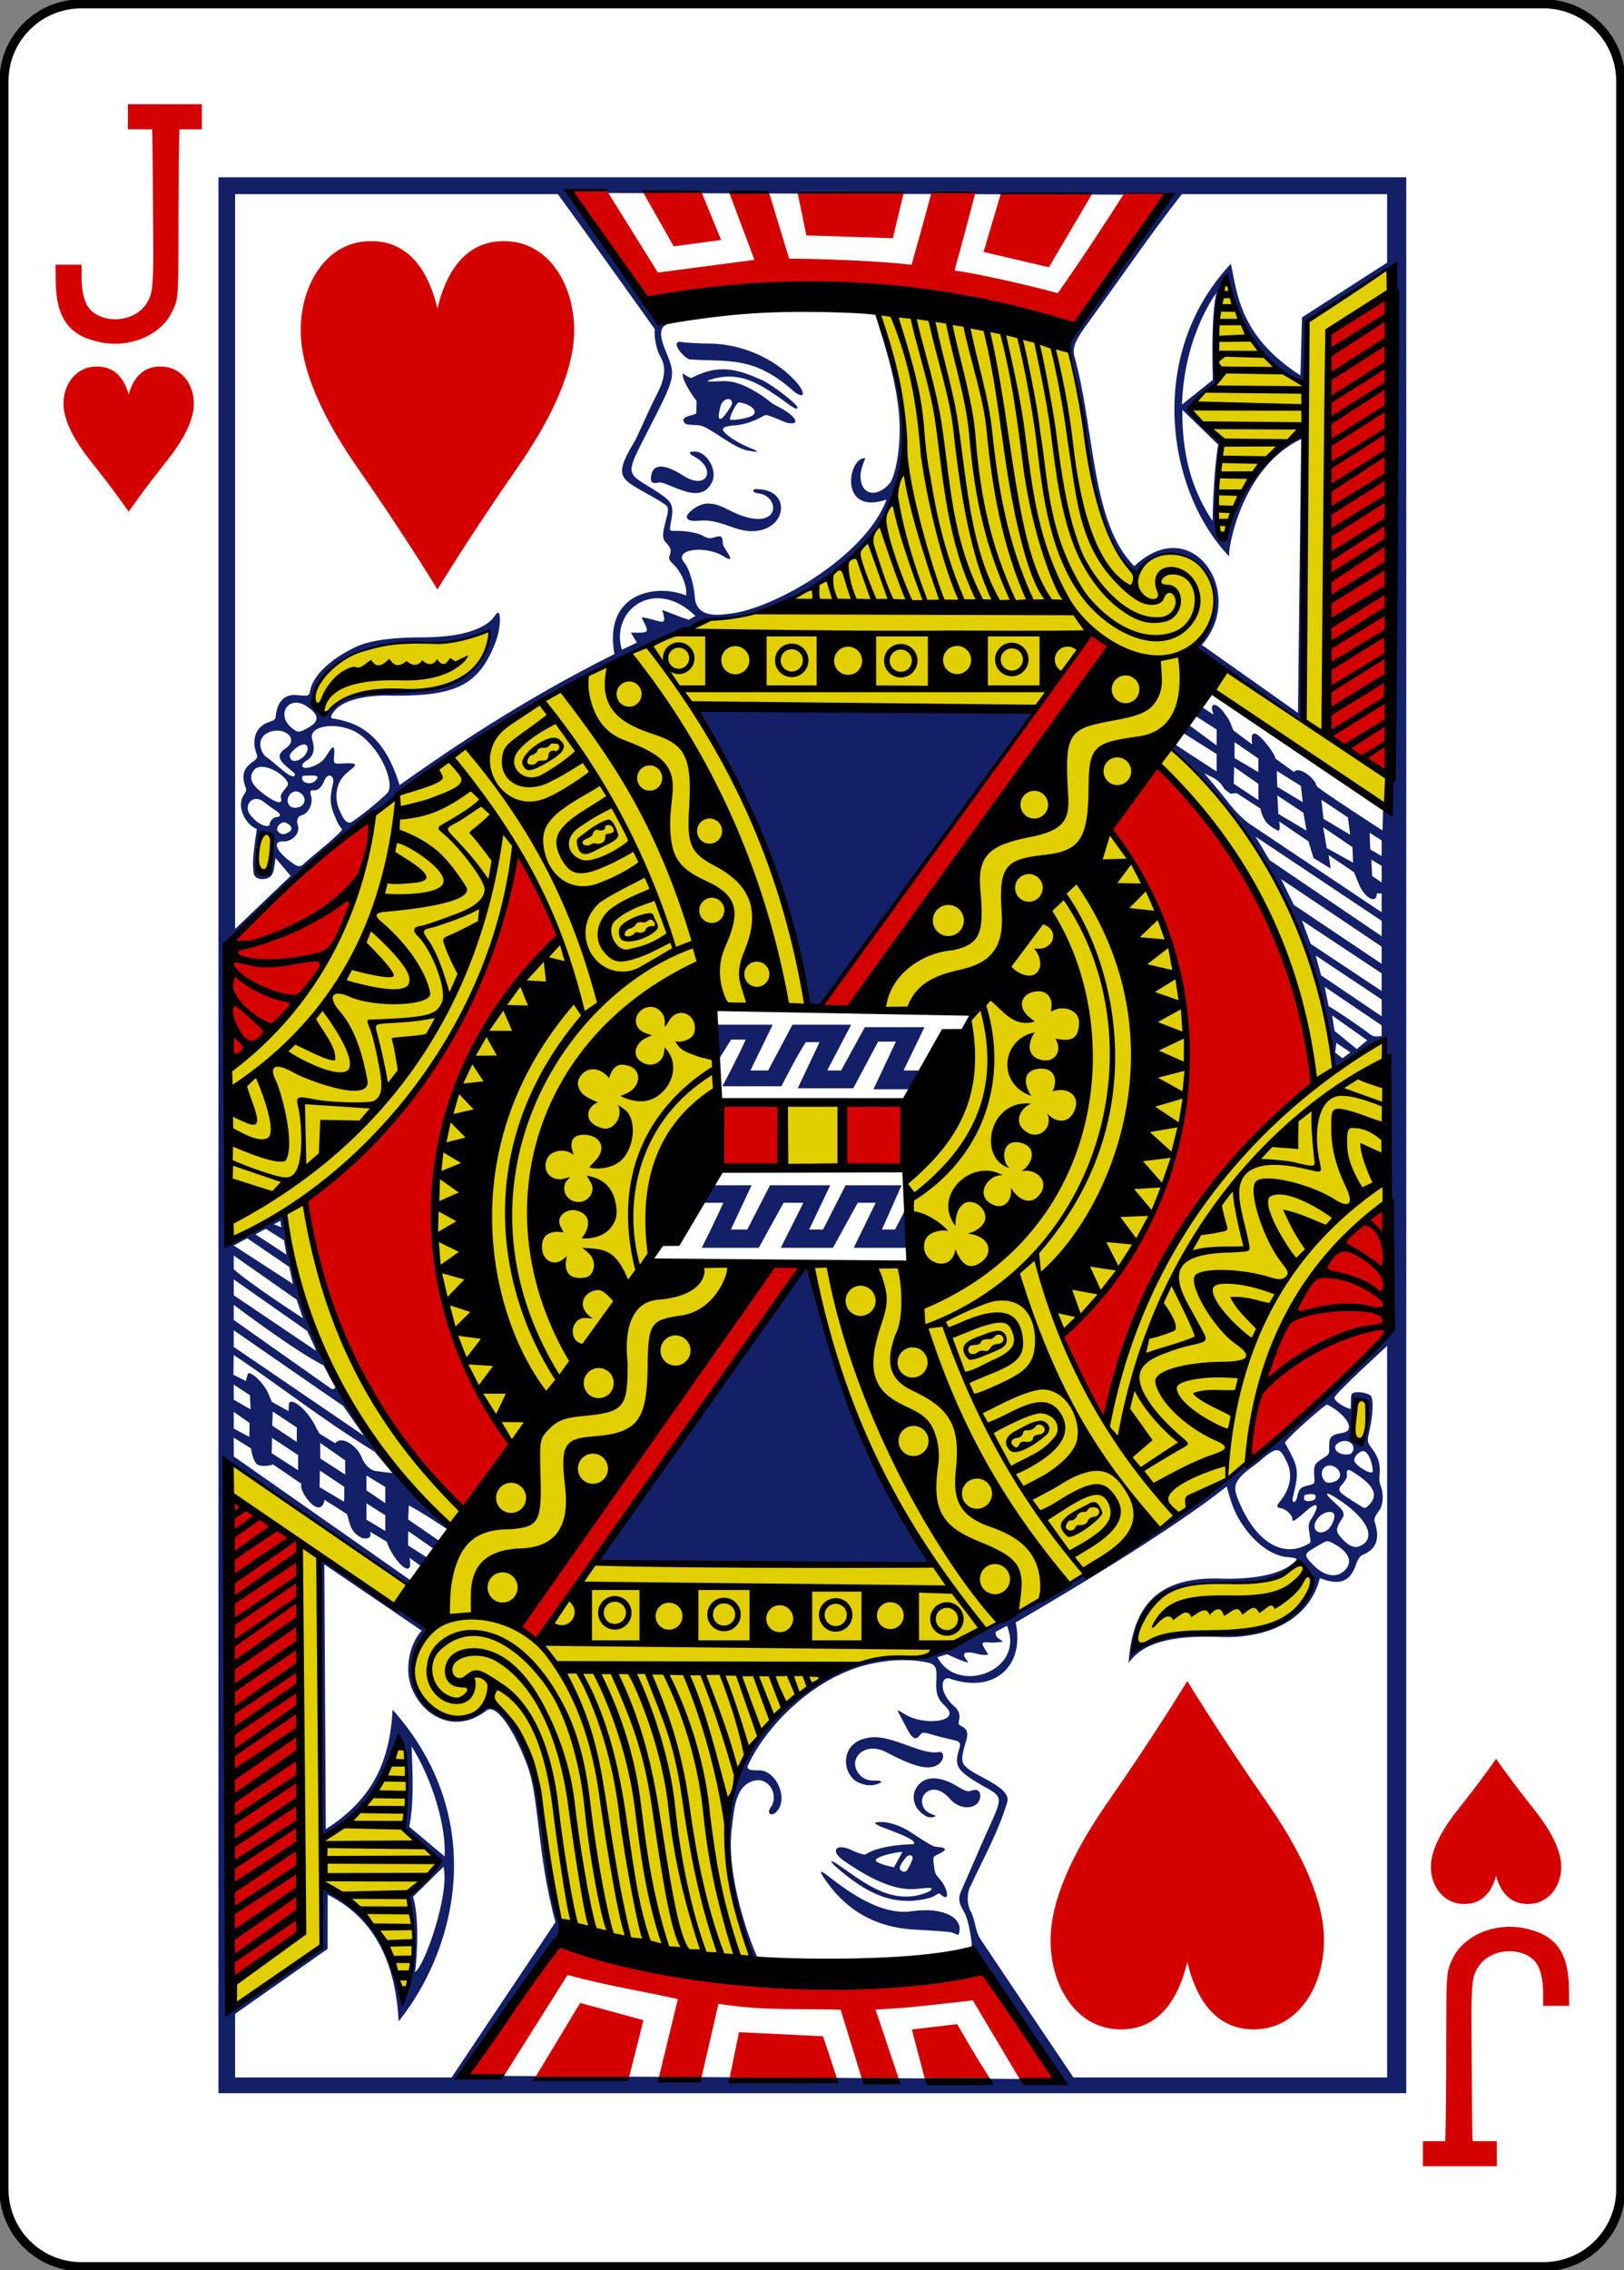 <?xml version="1.0" encoding="utf-8"?>
<!-- Generator: Adobe Illustrator 16.0.0, SVG Export Plug-In . SVG Version: 6.00 Build 0)  -->
<!DOCTYPE svg PUBLIC "-//W3C//DTD SVG 1.1//EN" "http://www.w3.org/Graphics/SVG/1.1/DTD/svg11.dtd">
<svg version="1.1" id="Layer_1" xmlns="http://www.w3.org/2000/svg" xmlns:xlink="http://www.w3.org/1999/xlink" x="0px" y="0px"
	 width="178.58px" height="249.45px" viewBox="0 0 178.58 249.45" enable-background="new 0 0 178.58 249.45" xml:space="preserve">
<rect x="0" y="0" width="178.58" height="249.45" fill="#808080" stroke="none"/>
<path fill="#FFFFFF" d="M8.941,0.422h160.777c4.697,0,8.504,3.807,8.504,8.504v231.644c0,4.696-3.807,8.504-8.504,8.504H8.941
	c-4.696,0-8.504-3.808-8.504-8.504V8.926C0.438,4.229,4.245,0.422,8.941,0.422z"/>
<path fill="none" stroke="#000000" stroke-width="0.997" d="M8.941,0.422h160.777c4.697,0,8.504,3.807,8.504,8.504v231.644
	c0,4.696-3.807,8.504-8.504,8.504H8.941c-4.696,0-8.504-3.808-8.504-8.504V8.926C0.438,4.229,4.245,0.422,8.941,0.422z"/>
<path fill="#D40000" d="M14.15,56.222c0,0-1.771-2.544-4.162-5.534c-1.599-2.002-2.877-4.169-2.996-6.035
	c-0.136-2.133,1.154-4.271,3.49-4.375c2.335-0.104,3.282,1.644,3.668,3.084c0.386-1.44,1.334-3.188,3.668-3.084
	c2.336,0.104,3.627,2.242,3.49,4.375c-0.119,1.866-1.397,4.033-2.996,6.035C15.922,53.678,14.15,56.222,14.15,56.222z"/>
<path fill="#D40000" d="M164.512,193.273c0,0-1.771,2.544-4.162,5.534c-1.599,2.002-2.877,4.169-2.996,6.035
	c-0.137,2.132,1.154,4.271,3.49,4.375c2.334,0.104,3.281-1.644,3.668-3.085c0.386,1.441,1.333,3.188,3.668,3.085
	c2.336-0.104,3.626-2.243,3.49-4.375c-0.119-1.866-1.397-4.033-2.996-6.035C166.283,195.817,164.512,193.273,164.512,193.273z"/>
<path fill="#D40000" d="M14.064,11.456v2.755h2.671c0,0,0.065,2.655,0.089,8.288c0.021,5.469,0.132,8.182-0.217,9.739
	c-0.936,3.591-6.131,3.61-7.163,1.029c-0.601-1.502-0.44-2.669-0.468-4.182H6.104c0,0,0.018,0.762,0.021,1.693
	c0.017,4.036,1.352,5.967,4.476,6.729c3.212,0.869,6.968-0.456,8.303-3.205c0.796-1.566,0.705-1.674,0.724-11.145
	c0.013-6.318,0.108-8.947,0.108-8.947h2.459v-2.755H14.064z"/>
<path fill="#D40000" d="M164.597,238.038v-2.754h-2.672c0,0-0.064-2.655-0.088-8.288c-0.021-5.47-0.132-8.182,0.216-9.74
	c0.936-3.59,6.132-3.609,7.164-1.028c0.6,1.501,0.439,2.669,0.468,4.181h2.872c0,0-0.017-0.761-0.021-1.692
	c-0.017-4.037-1.352-5.968-4.476-6.729c-3.213-0.869-6.969,0.456-8.304,3.204c-0.795,1.566-0.704,1.674-0.724,11.145
	c-0.012,6.318-0.107,8.948-0.107,8.948h-2.46v2.754H164.597L164.597,238.038z"/>
<path fill="#E2CF00" d="M152.909,29.433l-9.168,5.994l-0.128,6.991c-5.437-2.617-7.799-6.902-8.655-11.923
	c-1.538,1.945-1.232,11.768-1.232,11.768c-1.397,0.728-1.908,1.677-2.801,2.53c0.877,1.452,3.359,3.925,3.359,3.925
	c-0.018-0.043-1.139,10.228,0.218,10.637c1.238-4.378,2.889-8.197,8.961-12.201c0,0,0.093,16.306-0.297,32.06
	c-2.569-1.774-8.002-4.961-11.513-8.222c4.552-5.888-0.089-13.562-6.881-8.464c-4.401-2.39-5.078-13.679-6.167-19.591
	c-0.209-1.187-1.234-4.664-1.234-4.664s-14.506-4.024-20.734-3.696c5.231,13.674,4.216,30.338-18.938,33.46
	c-11.094,5.089-23.911,10.761-36.367,21.357c-2.295,15.778-10.408,23.547-16.137,27.844c0.041,6.395-0.043,12.724,0.219,19.177
	c-0.005,0.039,5.229-3.446,6.052-2.805c4.374,28.518,20.394,34.171,18.791,34.961c-0.258,0.128-5.249,5.273-5.249,5.273
	l-19.551-12.918c-0.67,19.718-0.281,39.823,0,59.574c3.451-1.957,9.797-6.639,9.797-6.639l0.096-6.709
	c-0.029-0.637,8.891,5.589,8.912,13.005c0.695,0.474,2.217-10.672,0.831-11.879l3.656-3.783l-3.938-3.803c0,0,1-6.312-1.041-9.948
	c-1.322,8.323-8.211,10.919-8.211,10.919s-0.135-30.424-0.313-30.45l12.288,7.803c-6.654,9.091,5.058,12.041,6.429,7.618
	c7.558,7.063,4.648,15.508,7.953,25.529l21.445,3.945c-8.838-16.446,0.752-35.187,18.107-33.847
	c3.252-1.358,6.194-3.319,6.194-3.319s-2.157-3.538-4.883-6.82l-37.146-0.615l17.315-32.564l-11.389-0.367
	c0,0,9.256-19.689,7.256-21.275c-0.702-0.558-0.409-6.906-0.409-6.906l10.174,0.38c0.402-4.545-4.92-21.861-12.43-33.186
	l41.751,0.375l-23.504,32.88l12.624,0.363l-7.533,15.521l1.207,12.104l-11.2,0.364c1.931,16.782,14.36,34.463,18.729,39.924
	c7.223-1.717,20.709-12.069,29.078-18.506c1.084-11.262,4.95-20.849,15.058-28.001l0.03-18.54c0,0-5.768,3.735-5.767,3.478
	c0.023-4.013-2.062-12.365-5.909-19.812c-4.127-7.989-10.903-15.226-12.462-15.679c3.584-5.439,5.113-5.927,5.063-6.013
	l19.522,12.558L152.909,29.433z M54.508,68.965c0,0-3.797,1.449-7.098,1.404c-5.912,0.306-10.422,0.783-12.82,5.647
	c-0.486,1.481,0.581,2.026,1.365,2.414C40.413,72.881,52.258,80.212,54.508,68.965z M28.261,94.436c0,0.784,0.874,2.065,1.312,0.735
	c0.38-0.949,0.457-2.488,0.031-3.436C28.416,91.064,28.275,93.668,28.261,94.436z M92.29,121.292l-5.774,0.027l-0.034,6.797
	l5.812-0.004L92.29,121.292z M149.006,155.131c-0.127,0.676-0.75,3.712,0.659,3.184
	C151.328,157.031,149.912,151.127,149.006,155.131z M143.57,172.195c-0.682-0.997-2.791,1.48-4.521,1.573
	c-7.693,0.413-13.36-0.619-14.318,7.452c4.437-2.84,10.652-1.545,14.656-2.464C142.281,177.793,145.602,175.164,143.57,172.195z"/>
<path fill="#131F67" d="M24.023,230.01V19.484h130.614V230.01H24.023z M30,93.573c0.112-2.025-0.719-2.863-1.438-1.471
	c-0.17,0.329-0.729,3.849,0.599,3.966C30.031,96.145,29.952,94.442,30,93.573z M27.893,95.949c-0.008-0.479-0.302-0.686,0.348-4.847
	c-1.24-0.479-2.314-2.5-1.411-3.777c0.353-0.498,0.25-0.607,0.105-1.026c-0.355-1.033-0.167-1.876,0.79-2.535
	c0.611-0.422,0.638-0.534,0.441-1.089c-0.504-1.429-0.031-2.824,1.332-3.299c0.943-0.329,0.762-0.376,0.861-0.977
	c0.223-1.345,0.963-2.157,2.308-2.021c1.25,0.127,1.332,0.127,1.439-0.485c0.297-1.695,2.346-3.547,5.021-4.805
	c1.328-0.625,3.529-1.067,7.748-1.056c2.416-0.042,5.429-0.366,7.119-1.855c0.278-0.261,0.666-0.947,0.801-0.854
	c0.315,0.218,0.238,1.906-0.379,3.444c-1.799,4.484-4.232,5.72-11.115,5.679c-2.052-0.098-5.074,0.181-6.355,1.49
	c-0.382,0.405-0.637,0.788-0.493,0.996c2.851,0.406,5.778,1.696,7.482,7.339c5.17-3.676,13.411-9.307,23.63-14.396
	c-1.228-6.743,4.603-7.783,7.873-6.441c0,0,0.083-0.44-0.044-0.95c-0.123-0.498-0.305-1.146-0.907-1.984
	c-0.152-0.305-1.07-0.885-0.89-1.344c0.297-0.751,0.165-0.957-0.462-1.648c-0.406-0.449-0.137-1.409-0.038-1.796
	c0.129-0.723,0.604-1.754,0.185-2.143c-0.648-0.601-2.854-1.618-3.989-2.427c-1.256-0.916-1.28-1.74,0.561-4.752
	c0.838-1.752,1.63-3.633,2.298-4.891c1.012-1.902,1.115-3.157,0.503-4.248c-0.8-1.425-0.668-3.115-0.649-3.071
	c0,0-7.553-10.608-10.664-14.846H25.855v80.742l6.104-5.827l-1.652-1.96c-0.233,1.138-0.021,2.251-1.421,2.315
	C28.409,96.619,27.969,96.42,27.893,95.949z M48.89,203.985c0.201-3.203-1.328-8.449-3.631-12.082
	c0.099,2.759,0.297,6.133-0.255,8.831L48.89,203.985z M104.646,212.347c-0.279-0.09-2.598-0.231-4.055-0.31
	c-4.829-0.257-7.965-2.58-10.058-5.794c-0.515-0.79-0.302-0.754,0.839,0.14c3.207,2.513,6.208,4.016,8.843,3.639
	c3.735-0.534,5.751,0.839,5.233,2.439C105.358,212.741,105.328,212.567,104.646,212.347z M91.995,205.199
	c-0.747-0.65-0.803-0.941,0.084-0.35c2.712,1.81,5.985,4.765,10.031,3.034c0.839-0.54,0.067-0.469-1.337-0.318
	c-2.147,0.229-4.763-0.865-7.98-3.093c-1.57-1.088-0.879-2.006,0.891-1.154c0.546,0.264,1.1,0.457,1.452,0.479
	c1.741-1.159,5.401-1.146,5.315-1.14c0.418-0.359-0.95-0.932-2.984-1.702c-1.322-0.501-1.642-0.706-0.658-0.745
	c0.859-0.033,2.212,0.396,3.188,1.03c1.628,1.049,2.447,1.63,2.933,1.698c0.799,0.063,1.613,0.179,0.243,0.815
	c-0.623,0.29-0.568,0.364-0.496,1.065c0.111,1.096,0.177,1.083,0.681,1.703c0.851,0.939,1.221,2.688,0.009,1.594
	c-0.262-0.121-0.289,0.111-1.003,0.4C98.17,209.705,95.046,207.853,91.995,205.199z M99.734,205.512
	c0.233-0.309,0.585-1.098,0.633-1.317c-0.081-0.512-0.534-0.352-0.764-0.063c-0.391,0.481-0.938,1.19-0.488,1.432
	C99.328,205.678,99.536,205.773,99.734,205.512z M98.303,205.18l0.932-1.666c-0.23-0.107-3.387,0.547-2.892,1.001
	C96.78,204.917,98.303,205.18,98.303,205.18z M101.856,199.59c-1.438-0.771-1.856-2.435-0.782-3.538
	c0.902-0.928,2.434-0.85,4.265,0.281c0.646,0.398,1.04,0.601,1.481,0.438c0.739-0.273,1.021,0.143,0.961,0.724
	c-0.134,1.277-2.119,1.591-3.371,0.132c-1.655-1.929-3.455-0.583-2.927,0.812c0.269,0.71,0.79,0.82,1.389,1.087
	C102.871,199.664,102.275,199.814,101.856,199.59z M95.302,190.997c2.382-0.644,5.924,1.883,7.845,1.539
	c0.832-0.179,0.715,1.023-0.149,1.46c-1.011,0.51-2.447,0.166-5.494-1.427c-2.51-1.36-4.54,0.894-2.862,2.575
	c0.359,0.34,0.884,0.545,1.527,0.515c0.848-0.04,1.098,0.192,0.004,0.475c-0.629,0.162-1.799-0.094-2.365-0.668
	C92.456,194.094,92.788,191.455,95.302,190.997z M44.891,183.617c-0.07-2.84,1.442-4.418,1.48-4.43l-10.706-7.285l0.159,29.097
	c5.305-3.378,7.046-7.635,7.351-13.13c10.473,11.766,7.204,26.088,0.663,34.244c-0.27-4.992-1.755-10.89-7.803-13.913l-0.01,5.954
	l-10.17,7.138v6.992H49.66l11.418-17.063c-2.065-7.585-1.755-13.896-3.152-17.367c-1.048-2.853-3.039-6.538-4.325-5.967
	C49.25,191.342,44.976,187.311,44.891,183.617z M53.9,186.975c3.708,2.679,4.697,7.056,5.458,10.945
	c0.025,0.033,1.946,13.188,2.007,13.365c0.249,0.722,0.166,1.441-0.47,1.989c-3.424,4.711-10.118,14.815-10.118,14.815l65.615,0.387
	c-3.501-5.108-6.235-10.158-9.561-14.357c0.14-0.225-0.26-3.093-0.814-4.021c-0.57-0.955-0.702-1.456-0.315-2.329
	c0.96-2.152,1.944-4.486,2.831-6.461c1.697-3.784,1.893-3.816-0.426-5.045c-2.748-1.604-3.238-2.127-2.662-3.958
	c0.211-0.667,0.237-0.934-0.613-1.107c-0.395-0.081-1.353-0.311-1.996-0.489c-1.854-0.587-1.317-0.223-1.996,0.259
	c-0.517,0.256-0.961-0.727-1.566-1.888c-0.697-1.334-0.873-1.365,0.279-0.679c2.133,1.272,5.92,0.778,4.586-0.695
	c-0.65-0.719-1.254-1.087-1.186-2.714c0.068-1.614,0.094-2.088-1-2.312c-2.186-0.449-4.563-0.262-6.599,0.248
	c-6.192,1.55-11.161,6.939-13.046,10.943c-0.424,0.698,0.551,0.662,0.971,0.665c2.029-0.182,3.47,3.063,2.142,4.517
	c-0.614,0.649-1.227,0.251-0.571-0.592c0.748-1.396-0.367-3.239-2.001-2.77c-2.058,0.591-2.115,3.258-2.37,5.116
	c-0.701,5.354,2.012,12.514,2.675,13.975L83.249,215c-0.05,0-0.376,0.302-0.515,0.145c-0.476-0.543-1.678-4.923-2.329-8.053
	c-1.263-8.656,0.97-16.615,8.149-21.136c6.359-4.603,9.563-3.611,13.174-3.824c1.233-0.444,2.944-1.12,4.24-1.757
	c11.326-5.926,21.648-11.719,31.146-19.415c6.943-5.254,10.256-9.516,16.206-14.885l-0.604-30.001c0,0-0.6-0.5-0.597-0.978
	c0.39-2.008-3.123,1.339-5.376,2.462c-1.42-13.765-8.84-27.3-17.836-35.214l0.37-0.507c0,0,3.009,1.992,4.511,2.94v-1.919
	l-3.622-2.276c-0.162-0.7-0.071-0.809,0.72-0.812l2.902,2.146v-1.752l-2.347-1.5l0.752-0.95l1.257,0.818
	c-0.533-1.387,0.221-1.338,0.994-0.419c0.322,0.421,0.737,0.961,0.914,1.472c0.066,0.195,0.268,0.673,0.268,0.673l2.058,1.536
	c0,0-0.079-0.748-0.006-0.978c0.347-1.089,2.831,2.423,2.519,2.505l2.107,1.524c0.499-0.764,2.377,0.757,2.454,1.506
	c0.165,0.326,7.263,4.905,7.263,4.905l0.078-2.529l0.765-0.999l0.345-58.437l-9.424,6.043l-0.104,7.074
	c-4.452-1.444-8.309-7.913-8.872-11.947c-0.29-0.158-1.579,7.957-0.897,11.51c-1.178,0.879-3.159,2.933-3.144,2.943l3.57,3.918
	c0,0-0.714,6-0.547,8.98c0.145,1.415,0.173,1.559,0.595,1.561c0.342,0.002,0.649-0.368,0.651-0.692
	c0.839-3.568,3.593-9.138,8.358-11.034c0.315-0.01-0.025,31.836-0.025,31.836l-11.827-8.093c-0.589-0.507,0.772-0.475,1.604-3.17
	c2.144-6.951-5.291-9.408-8.162-5.383c-0.473-0.003-2.446-2.449-2.741-3.471c-2.188-4.421-2.606-9.432-3.031-13.45
	c-0.257-1.828-0.926-4.823-1.479-6.627c-0.296-0.964-0.326-1.659,0.313-2.557c2.748-5.681,8.042-9.589,10.048-15.325l-65.789-0.213
	c4.167,3.449,7.784,13.075,11.582,14.313c-1.819,0.235-1.201,1.831-0.494,3.547c0.868,2.109,0.771,2.545-1.432,6.891
	c-3.23,6.371-3.404,5.813-0.182,7.784c1.99,1.278,2.353,1.558,2.06,3.293c-0.292,1.735-0.374,1.199,1.27,1.341
	c0.879,0.075,1.579,0.234,1.975,0.414c0.449,0.204,0.784,0.489,1.362,0.299c0.973-0.32,0.996-0.084,1.035,0.632
	c0.017,0.305,0.477,0.934,0.619,1.168c0.374,0.616,0.199,0.719-0.488,0.285c-2.115-1.337-5.652-0.766-4.351,0.687
	c0.536,0.599,1.075,2.589,1.121,3.579c0.082,1.77,1.229,2.396,3.636,2.032c4.623-0.345,15.047-6.102,17.476-12.566
	c-5.339,1.824-4.242-4.749-2.339-4.541c0,0-0.512,1.165-0.528,1.83c-0.058,2.351,1.905,2.532,3.257,0.868
	c0.589-0.875,1.303-4.123,0.951-7.79c-0.426-4.441-2.22-9.409-2.544-10.642c7.635,18.281,0.623,26.319-10.105,31.565
	c-4.109,1.722-4.673,1.711-7.095,1.824c-1.657,0.135-3.152,0.961-4.742,1.485c-9.18,4.395-20.462,9.875-30.554,18.05
	c-7.241,5.382-12.993,10.219-18.712,16.434l-0.023,32.255c1.721-0.269,4.512-1.948,6.164-2.915
	c1.894,12.048,8.07,25.999,18.302,34.342l-0.247,0.452c-1.457-0.971-2.913-1.937-4.325-2.681l-0.073,1.535l3.442,2.374
	c0.091,0.369-0.59,0.884-0.59,0.884l-2.843-1.969l-0.021,1.563l2.2,1.407c0.595,0.598-0.72,0.909-0.72,0.909l-1.304-0.948
	c0,0,0.094,0.76,0.054,0.895c-0.34,1.153-2.223-1.396-2.563-2.666l-1.852-1.101c0.262,0.752-0.4,0.857-0.926,0.669
	c-1.392-0.708-1.314-1.896-1.604-2.602l-2.464-1.567c-0.424,2.354-2.93-0.962-2.533-1.756l-3.161-2.158
	c0.175,0.065-1.205,0.352-1.672,0.046c-0.538-0.352-0.727-1.789-0.727-1.789l-1.896-1.177v2.06l19.492,13.65l-0.281,0.53
	L24.58,160.268l0.824,60.559l9.912-6.878c-0.189-2.267,0.228-4.29,0.04-6.873c5.094,3.18,6.808,5.343,9.054,12.021
	c1.454-3.801,1.198-7.448,0.546-10.823c1.302-1.068,2.569-2.106,3.224-3.719c-1.225-1.691-2.423-2.166-3.713-3.735
	c-0.102-1.912,1.016-7.61-0.482-9.489c0,0-2.738,8.277-8.638,10.766c-0.179-8.74,0.024-30.712,0.024-30.712s6.063,4.197,9.154,5.902
	c1.453,0.777,2.465,1.266,2.484,1.819c0.01,0.281-0.574,0.641-0.83,1.037c-0.159,0.246-0.83,2.61-0.569,4.459
	c0.118,1.362,0.759,2.225,1.372,2.878C48.928,189.549,52.49,188.572,53.9,186.975z M65.635,171.508l23.318-32.719
	c2.774,12.04,7.458,23.066,13.567,33.063L65.635,171.508z M77.165,137.118c0,0,1.628-3.235,2.374-4.952h-2.856l1.708-1.922h4.253
	l-2.275,4.862h1.806l2.495-4.862h6.626l-2.317,4.862h1.526l2.479-4.862h6.161l-2.167,4.862h1.443l1.266-2.454l0.31,4.466h-6.12
	l2.419-4.952h-1.973l-2.733,4.952h-5.732l2.486-4.952h-2.18l-2.73,4.952H77.165z M96.048,119.694l2.472-5.238h-1.955l-2.735,5.129
	h-6.11l2.404-5.07l-1.522,0.005c-1.032,1.599-2.679,4.847-2.679,4.847H79.44c0,0,1.833-3.444,2.556-5.129h-1.598l-1.302,2.081
	c-0.458-0.776-0.156-2.841-0.233-3.717h6.108l-2.454,5.027h1.949l2.676-5.027h6.45l-2.628,5.027h1.527l2.604-4.752h6.563
	l-2.301,4.752h2.027l-0.895,2.065H96.048z M90.01,110.566l-1.236,0.233C87.19,97.225,79.7,83.385,76.53,77.67l37.266,0.525
	L90.01,110.566z M133.767,32.185c0,0-3.554,4.583-3.791,12.273l3.385-2.712C133.146,33.943,133.767,32.185,133.767,32.185z
	 M130.014,45.035c-0.057,5.722,1.438,9.369,3.33,12.225c0.032-3.686,0.402-7.416,0.62-8.394L130.014,45.035z M37.752,154.508
	l-12.051-8.325v1.825l14.322,9.758L37.752,154.508z M35.581,150.04c-3.229-1.626-9.88-6.657-9.88-6.657v1.664l10.589,7.462
	c0.208,0.205,0.487,0.153,0.585-0.076C36.459,151.727,35.957,150.767,35.581,150.04z M32.624,142.812l-6.923-4.845v1.508
	c1.775,1.595,7.616,5.389,7.616,5.389L32.624,142.812z M25.701,136.865l6.513,4.222l-0.405-1.869l-4.625-3.15L25.701,136.865z
	 M142.73,78.337l0.348-30.086c-6.785,3.219-8.131,12.604-7.904,12.896c-6.755-6.982-9.301-22.036,0.174-32.16
	c0.712,3.247,0.951,7.957,7.653,12.261l0.172-6.372l9.36-6.017v-7.526h-22.57c-3.494,4.439-6.986,9.601-10.441,14.312
	c-1.298,1.766-1.621,2.597-1.373,3.52c2.272,8.19,1.817,18.275,6.587,23.044c6.397-6.034,12.392,3.05,7.419,8.652L142.73,78.337z
	 M45.417,208.435c0.866,2.74,0.271,8.267,0.214,8.267c1.033-0.563,3.843-8.566,3.141-11.573 M81.367,58.196
	c-1.593-0.454-2.792-1.14-4.475-0.979c-1.324,0.138-1.773-0.302-0.967-1.024c1.057-0.897,2.08-1.268,4.037-0.241
	c5.89,3.09,6.07-1.422,3.419-1.741c-0.753-0.091-0.718-0.572,0.032-0.45C87.529,53.924,86.275,59.391,81.367,58.196z M74.482,53.689
	c-0.779-0.285-1.72-0.762-2.066-0.668c-0.874,0.235-0.904-0.247-0.8-0.817c0.251-1.379,1.656-1.129,3.513,0.058
	c2.66,1.698,3.68-0.744,1.26-2.062c-0.814-0.443-0.563-0.566-0.088-0.586c1.262-0.052,2.448,1.669,2.114,3.077
	C77.566,54.95,75.508,54.065,74.482,53.689z M82.276,49.52c-1.721-0.3-4.214-2.621-5.371-2.78c-0.649-0.074-1.414,0.006-1.622-0.257
	c-0.636-0.801,1.165-0.801,1.287-1.092c0.005-0.677,0.047-1.1,0.02-1.33c-0.317-0.433-1.569-2.159-1.526-2.996
	c0.03-0.052,0.657,0.463,0.979,0.465c3.073-1.625,5.174-0.904,7.768,0.244c1.071,0.475,3.838,2.626,3.873,2.967
	c0.059,0.577-1.174-0.506-2.137-1.153c-2.372-1.654-4.506-2.83-7.484-1.85c-0.464,0.16-0.384,0.246,1.142,0.152
	c1.491-0.091,2.712,0.367,4.616,1.614c0.474,0.31,1.045,0.838,1.386,1c2.396,1.146,2.918,2.271,1.393,1.967
	c-0.326-0.065-0.959-0.406-1.58-0.627c-1.095-0.389-0.708-0.271-1.762,0.222c-0.37,0.173-1.261,0.537-1.991,0.624
	c-0.561,0.093-2.378,0.078-1.574,0.848c0.854,0.857,2.269,1.489,3.241,1.88C83.633,49.729,83.094,49.661,82.276,49.52z
	 M82.48,45.788c1.123-0.416,0.245-1.36-1.186-1.568c-0.326-0.048-1.026,1.502-1.041,1.828C80.242,46.291,81.866,46.017,82.48,45.788
	z M79.385,45.955c0.257-0.163,1.119-1.413,1.12-1.612c0.005-0.802-1.02-0.578-1.256,0.257C78.961,45.615,78.937,46.24,79.385,45.955
	z M75.8,39.491c-0.922-0.409-2.176-2.198-0.742-1.896c0.31,0.071,1.918,0.155,2.957,0.16c3.536,0.015,7.061,1.622,9.302,3.959
	c1.248,1.301,1.328,2.264,0.063,1.367C82.896,39.045,80.145,39.795,75.8,39.491z M110.726,178.653l-1.251,0.668
	c0.003,0.696,0.253,0.588,0.807,1.08c0,0-0.768,0.125-1.329,0.088c-0.914-0.061-1.124-0.046-0.72,0.6
	c0.188,0.298,0.443,0.739,0.443,0.739s-0.496,0.107-1.242-0.099c-1.131-0.311-1.711-0.154-1.283,0.476
	c0.118,0.175,0.345,0.502,0.345,0.502c-0.825-0.188-2.341-0.928-2.341-0.928l-1.069,0.325
	C105.218,186.284,112.805,183.648,110.726,178.653z M147.729,172.69c1.173-0.987,0.604-2.197-1.109-3.085
	c-0.713-0.369-0.643-0.374-1.799,0.307c-1.425,0.839-1.525,0.883-0.511,1.962C145.534,173.177,146.867,173.416,147.729,172.69z
	 M143.376,169.9c1.079-0.48,0.678-0.398,0.604-1.529c-0.314-1.303,0.421-1.394,0.785-2.61c0.15-0.665-0.41-0.419-1.5,0.598
	c-0.898,0.757-1.166,0.941-1.163,0.573c0.101-0.308-0.617-1.098-1.261-1.205c-0.545-0.091-0.493-0.216,0.038-0.906
	c0.924-1.198,1.304-2.709,0.684-4.04c-0.782-1.683-1.041-1.931-2.771-0.461c-0.886,0.818-2.138,1.446-2.743,2.459
	c-0.433,0.744-0.182,1.465,0.503,2.929C138.262,169.359,140.902,171,143.376,169.9z M149.437,169.932
	c1.901-0.747,1.135-2.807-1.837-4.882c-1.792-1.251-2.3-1.237-0.779,0.118c0.974,0.867,1.126,1.174,0.709,1.797
	c-0.348,0.521-0.713,1.132-0.367,1.607C147.705,169.322,148.635,170.247,149.437,169.932z M42.369,166.508l-2.072-1.313v1.795
	l2.072,1.242V166.508z M145.963,168.13c0.411-0.29,0.764-1.104,0.767-1.465c0.093-0.835-1.263-0.635-1.91,0.289
	C144.091,167.992,144.952,168.843,145.963,168.13z M150.604,165.304c0.945-0.993,0.485-2.05-1.454-3.31
	c-0.749-0.492-1.13-0.813-1.038,0.162c0.028,0.297-0.297,0.691-0.506,0.926c-0.673,0.755-0.374,0.89,1.542,2.107
	C150.123,165.81,150.071,165.863,150.604,165.304z M42.369,163.395l-2.072-1.255v1.63l2.072,1.402V163.395z M37.838,165.021
	l0.027-1.634l-2.686-1.791l-0.039,1.821L37.838,165.021z M143.445,164.361c-0.346,0.935,1.046,0.511,1.126,0.416
	c0.241-0.474,0.028-0.518-0.091-0.567C144.236,164.106,143.289,164.27,143.445,164.361z M144.053,163.18
	c0.478-0.154,0.533-0.095,0.467-0.957c-0.1-1.304,0.096-1.407,0.958-1.98c0.689-0.458,0.694-0.389,0.684-1.188
	c-0.014-0.964,0.053-1.379,1.317-1.575c0.518-0.081,0.813-0.208,0.856-0.618c0.072-0.688-1.031-1.851-2.404-2.522
	c-0.202-0.001-3.27,2.676-4.126,3.602l-0.523,0.564l0.626,1.177c0.976,1.834,0.816,2.509,0.242,4.941
	c-0.118,0.651,0.384,0.557,0.515-0.227C142.836,163.663,142.936,163.397,144.053,163.18z M148.728,156.69
	c-0.235,1.478,0.527,2.386,1.247,1.651c0.393-0.398,0.722-3.661,0.449-4.179C148.944,152.574,148.786,156.335,148.728,156.69z
	 M124.895,181.157c5.5-3.23,12.57-0.59,16.554-3.239c1.857-2.054,3.725-3.363,2.672-4.779c-0.82-1.103-1.353-1.271-1.353-1.271
	c0.058,0.078-2.903,2.58-7.198,2.001C128.408,173.621,125.024,175.876,124.895,181.157z M134.295,173.465
	c3.503,0.122,6.352-0.488,7.653-1.508c0.809-0.632,0.931-0.743-0.337-0.846c-2.721-0.22-5.476-3.384-6.339-6.453
	c-0.175-0.631-0.383-1.316-0.383-1.316c-7.249,5.803-23.205,14.943-23.205,14.943c1.059,4.94-2.509,7.887-7.342,6.132
	c-0.841-0.076-0.731,1.009-0.573,1.455c0.264,0.73,0.848,1.343,0.962,1.44c0.72,0.619,0.854,1.027,0.745,1.619
	c-0.107,0.585-0.097,0.565,0.313,0.785c0.726,0.39,0.688,0.945,0.292,2.091c-0.427,1.613-0.456,2.019,0.699,2.786
	c1.487,0.958,4.405,2.006,3.975,3.447c-0.977,3.268-2.579,6.078-3.989,9.135c-0.523,0.846-0.411,2.243,0.001,2.896
	c0.512,0.999,0.452,2.193,1.115,3.11c3.664,5.456,6.819,10.174,10.158,15.103h34.493v-80.386c0,0-5.818,5.318-5.802,5.693
	c0.021,0.448,1.265,1.148,1.8,1.237c0.021-0.242-0.004-1.2,0.065-1.536c0.049-0.486,1.604-0.359,2.118,0.063
	c0.36,0.297,0.25,2.23-0.115,3.805c-0.299,1.287-0.257,1.305,0.294,2.049c0.671,0.907,0.903,1.676,0.815,2.701
	c-0.049,0.561-0.044,1.005,0.114,1.376c0.373,0.874,0.264,2.104-0.147,2.676c-0.596,0.83-0.604,0.957-0.475,1.4
	c0.488,1.538,0.305,2.849-1.404,3.515c-0.22,0.085-0.459,0.465-0.599,0.792c-0.745,2.461-2.145,2.458-4.058,1.749
	c-1.354,5.295-6.863,6.625-10.83,6.469c-4.135-0.163-8.339,0.147-10.209,2.859C124.539,176.322,127.404,173.225,134.295,173.465z
	 M146.77,162.798c0.703-0.264,0.79-0.998,0.2-1.47c-0.906-0.724-1.947,0.013-1.522,1.06
	C145.686,162.975,146.088,163.053,146.77,162.798z M37.953,160.465l-2.753-1.913l0.016,1.714l2.744,1.767L37.953,160.465z
	 M43.146,161.873l-1.948-2.344c-5.743-3.523-10.721-7.463-15.497-10.636l-0.036,2.172l1.366,0.69c0,0,0.115-0.478,0.209-0.753
	c0.175-0.518,1.754,0.939,2.257,2.106c0.126,0.29,0.398,0.939,0.398,0.939l1.84,1.02c0,0,0.027-0.523,0.028-0.67
	c0.007-1.111,1.976,0.418,2.873,2.235c0.217,0.44,0.502,0.908,0.502,0.908l1.732,1.055c0.684-0.937,2.425,0.346,2.87,1.483
	c0.565,1.442,1.56,1.567,1.6,1.572L43.146,161.873z M32.78,161.558l0.004-1.665L29.914,158l-0.037,1.687L32.78,161.558z
	 M150.947,161.693c0.075-0.437-0.354-2.137-0.999-2.231c-0.403-0.06-1.033,0.552-1.035,0.979
	C148.909,160.996,150.866,162.166,150.947,161.693z M148.612,159.674c0.627-0.687-0.164-1.582-1.122-1.271
	c-1.139,0.369-0.745,1.403,0.529,1.425C148.304,159.833,148.475,159.824,148.612,159.674z M32.632,158.449l0.011-1.586l-2.651-1.758
	l-0.056,1.551L32.632,158.449z M27.417,157.89l0.026-1.527l-1.742-1.218v1.829L27.417,157.89z M27.48,153.314l-1.779-1.164v1.656
	l1.859,1.066L27.48,153.314z M34.707,148.279c-0.184-0.489-0.936-2.037-0.936-2.037l-8.07-5.65v1.739l9.028,6.09L34.707,148.279z
	 M30.931,134.853l-0.095-0.707l-0.719,0.384L30.931,134.853z M29.221,135.029l-1.129,0.612l3.41,2.225l-0.274-1.582L29.221,135.029z
	 M147.62,116.289l0.88-0.639l-1.554-1.056l-0.116,1.071L147.62,116.289z M149.193,115.273l1.155-0.957l-3.864-2.732l0.274,1.7
	L149.193,115.273z M151.932,113.843v-1.167l-6.266-4.244l0.434,2.134c1.104,0.64,2.454,1.575,3.865,2.57
	C150.859,113.769,150.862,114.012,151.932,113.843z M151.932,111.681v-1.852l-7.248-4.827l0.589,2.173L151.932,111.681z
	 M151.932,108.899l0.004-1.941l-8.774-5.815l0.96,2.568L151.932,108.899z M151.932,104.022l-11.061-7.425l1.415,2.846l9.646,6.466
	V104.022z M151.932,101.186l-13.882-9.262l1.559,2.592l12.323,8.357V101.186z M151.932,98.175l-0.519-0.002
	c-0.042,1.327-1.476,0.364-2.015-1.096c-0.407-0.978-0.498-1.224-0.498-1.224l-2.796-1.895c0.059,0.385,0.22,1.484,0.22,1.484
	l-1.883-1.153l-0.562-1.837l-3.218-2.193c0.068,0.374,0.123,0.99-0.087,1.032c0,0-0.978-0.419-1.426-1.072
	c-0.466-0.68-0.536-1.363-0.536-1.363l-2.625-1.704l-0.653,0.07c0,0-0.354-0.24-0.687-0.511c-0.623-1.116-1.353-1.285-2.223-1.739
	c0,0,1.848,2.163,2.835,3.441c0.906,1.18,2.006,2.022,2.006,2.022l14.665,9.813V98.175z M151.932,95.146l-1.133-0.683l0.083,1.792
	l1.05,0.716V95.146z M37.602,91.203c0.07-0.112-0.22-0.241-0.539-0.944c-0.789-1.74-0.866-2.348-0.444-4.176
	c0.201-0.873-0.589-1.247-0.952-0.316c-0.283,0.724-0.723,1.131-1.143,1.078c-0.396-0.05-0.48,0.117-0.309,0.666
	c0.211,0.761-0.246,1.751-0.883,2.021c-0.642,0.166-0.759,0.574-0.578,1.165c0.299,0.98-0.756,1.811-1.585,1.763
	c-1.281-0.072-0.778,1.097,0.766,2.211c0.571,0.413,0.827,0.636,1.276,0.428C34.38,93.99,36.554,92.405,37.602,91.203z
	 M148.786,94.795l-0.064-1.709l-3.223-2.184l0.396,2.287L148.786,94.795z M151.932,94.078v-1.722l-1.326-0.854l0.068,1.829
	L151.932,94.078z M30.615,91.412c0.309,0.313,0.615,0.342,1.105,0.046c0.565-0.296,0.35-0.744-0.242-1.036
	C30.926,90.13,30.151,91.018,30.615,91.412z M29.652,90.657c-0.043-0.36,0.395-0.845,0.697-0.863
	c0.662-0.039,0.545-0.394-0.212-0.854c-0.355-0.216-0.985-0.72-1.215-0.888c-1.132-0.824-2.227,0.448-1.385,1.523
	C28.242,90.477,29.28,91.012,29.652,90.657z M148.468,91.725l-0.25-1.901l-2.911-1.94l0.229,2.094L148.468,91.725z M42.648,87.09
	c0.158-0.264,0.206-0.515,0.19-0.834c-0.06-1.195-0.675-2.602-1.536-3.778c-0.643-0.876-1.42-1.624-2.209-2.063
	c-2.227-1.148-5.197-0.654-4.766,0.825c0.309,0.999,0.236,1.836-0.619,2.339c-0.582,0.342-0.655,0.803-0.04,0.804
	c0.446,0,1.63-0.41,2.124-1.19c0.696-1.1,1.095-1.738,0.938,0.056c-0.065,0.751,0.028,0.695,1.188,0.635
	c1.573-0.081,1.282,0.215,0.362,0.926c-1.339,1.035-1.604,2.786-0.929,4.275c0.418,0.922,0.707,1.412,1.252,1.289
	C39.784,89.596,41.707,88.036,42.648,87.09z M143.326,89.309l-2.865-1.892l0.112,2.024l3.094,1.831L143.326,89.309z M33.368,87.458
	c-1.05-1.33-2.282,0.368-1.485,1.11C32.461,89.078,33.92,88.557,33.368,87.458z M30.886,87.643
	c-0.131-0.414,0.628-1.079,0.747-1.344c0.348-0.771-2.762-2.913-3.729-1.644c-0.666,0.875-0.204,1.751,1.593,2.948
	C30.581,88.325,31.101,88.325,30.886,87.643z M143.047,86.36l-2.648-1.654l0.047,1.747l2.813,1.701L143.047,86.36z M138.379,87.924
	v-1.785l-2.668-1.865l-0.044,1.848L138.379,87.924z M34.651,85.813c0.483-0.479,0.32-0.636-0.616-0.587
	c-0.592,0.03-0.772-0.068-0.813,0.203C33.135,86.031,34.153,86.307,34.651,85.813z M32.431,85.139
	c0.048-0.124-0.286-0.368-0.833-0.827c-1.042-0.877-1.16-1.422-0.158-2.104c1.43-0.975-0.068-2.359-1.728-1.797
	c-1.34,0.455-1.344,1.809-0.548,2.68C30.256,83.818,32.234,85.922,32.431,85.139z M138.379,83.354l-2.625-1.804v1.757l2.625,1.535
	V83.354z M32.925,83.47c1.169-0.598,1.231-2.096,0.061-1.547c-0.482,0.227-1.115,0.84-1.116,1.117
	C31.865,83.58,32.328,83.774,32.925,83.47z M33.783,80.03c1.514-0.816,1.283-1.574-0.227-2.523
	c-1.842-1.059-3.132,0.973-1.615,2.354C32.736,80.585,32.92,80.495,33.783,80.03z M35.748,78.558
	c2.462-2.653,4.094-2.518,7.346-2.446c8.387,0.075,10.957-3.945,10.691-6.764c-4.076,2.03-7.713,0.94-11.592,1.527
	c-6.693,1.499-7.479,4.656-7.945,6.463L35.748,78.558z M69.367,69.519c2.162,0.02,2.064,0.086,1.176-1.696
	c2.104,0.288,2.952,1.3,2.258-0.801c1.116,0.399,1.784,0.706,2.938,1.087l0.73-0.425c-4.451-4.345-9.387-0.664-8.087,3.719
	l1.653-0.793L69.367,69.519z"/>
<path fill="#D40000" d="M80.23,228.336l1.035-5.03l9.238,0.45c0,0,1.072,3.157,1.507,4.58H80.23z M58.896,228.214l4.901-8.119
	l6.96,1.894l-1.602,6.348L58.896,228.214z M72.435,228.336l2.108-8.667c-3.981-0.88-7.737-1.458-12.132-2.647l-7.133,11.305
	l-4.292-0.114c3.697-4.941,10.451-14.92,10.451-14.92c15.489,5.345,31.105,6.247,46.829,3.423c0,0,5.792,7.665,7.868,11.822
	l-4.085-0.201l-5.075-8.526c-3.535,0.385-7.011,0.857-10.698,1.012l2.524,7.515h-4.057l-2.301-7.494
	c-4.424-0.171-8.142,0.175-13.441-0.656l-1.87,8.146L72.435,228.336z M101.667,228.339l-1.397-5.33l4.986-0.584
	c0,0,2.313,4.064,3.578,5.911L101.667,228.339z M56.927,178.818c6.2-9.453,28.075-39.758,28.075-39.758l3.213,0.131
	c0,0-19.59,27.367-29.037,41.167L56.927,178.818z M25.305,164.112l7.637,5.516l0.055,42.939l-7.76,5.478L25.305,164.112z
	 M57.006,93.863l4.623,9.074c-19.641,18.665-15.787,40.567-5.266,56.189c0,0-1.36,3.494-4.324,7.206
	c-14.236-9.416-18.566-33.889-18.458-34.15C49.27,118.147,51.384,113.678,57.006,93.863z M137.264,160.755
	c1.014-13.818,7.752-22.851,15.303-28.369l0.387,14.056C148.01,151.199,142.783,156.112,137.264,160.755z M116.756,146.836
	c17.2-16.112,17.787-38.993,5.257-55.789l5.128-7.183c7.269,7.803,14.396,15.979,17.43,34.982
	c-10.893,8.611-20.518,22.842-23.078,37.207L116.756,146.836z M93.055,128.09l-0.031-6.585l6.433-0.032l-0.183,6.574L93.055,128.09z
	 M79.454,128.038l-0.092-6.563l6.36,0.047l-0.1,6.651L79.454,128.038z M90.469,110.468c0,0,21.319-29.933,29.688-40.736l1.778,1.312
	l-28.354,39.592L90.469,110.468z M40.671,89.536c-0.021,11.81-7.568,21.168-15.277,27.273l0.105-13.446L40.671,89.536z
	 M152.685,32.547l0.045,52.418l-7.205-4.352l0.611-43.958L152.685,32.547z M118.344,35.651c-16.265-4.242-31.082-5.512-46.658-2.163
	c-2.03-2.429-8.853-12.543-8.853-12.543l3.938,0.058l5.573,8.947l10.617-1.392l-2.734-7.278l4.378,0.02l2.181,7.138
	c-0.022-0.057,8.638,0.086,13.45,0.657c0.766-2.65,2.188-7.917,2.188-7.917l4.822-0.003c-0.619,2.531-2.283,8.552-2.283,8.552
	c3.949,0.551,11.274,2.419,11.342,2.5c2.569-3.644,4.958-7.287,7.283-10.931l4.698-0.022
	C126.902,23.625,118.604,35.768,118.344,35.651z M115.343,29.367l-7.186-1.68l1.876-6.352l10.044-0.006L115.343,29.367z
	 M74.082,27.07l-3.342-5.896h6.429l2.129,5.192L74.082,27.07z M88.674,25.869l-0.973-4.694h11.675l-1.193,5L88.674,25.869z"/>
<path d="M61.982,20.78l10.383,15.03c0.048-0.049,5.818-1.153,11.49-1.433c5.639-0.277,12.361,0.076,12.418,0.248
	c0,0,1.775,5.374,2.377,8.013c0.794,3.525,0.711,7.582-0.127,10.274c-1.229,3.944-1.877,5.129-4.621,7.839
	c-2.034,1.978-4.91,4.131-7.877,5.28c-4.109,1.722-4.527,1.712-6.949,1.825c-1.602,0.075-1.764,0.138-2.64,0.594
	c-0.271,0.095-0.446,0.377-0.687,0.458c-0.203,0.068-0.587-0.009-0.587-0.009c-13.356,5.871-23.811,12.417-31.708,18.264
	c-0.092,0.067-0.15,0.371-0.239,0.443c-0.646,0.531-1.242,0.933-1.872,1.417l-0.367,0.014c-9.291,7.181-14.554,13.002-16.49,14.683
	l0.19,33.434c0,0,4.229-2.181,6.399-3.51c1.523,12.945,7.961,25.521,18.124,34.254l-4.409,6.096l-20.318-14.031l0.283,61.686
	l10.803-7.525v-6.506c3.219,2.175,6.361,3.021,8.646,12.925c1.828-3.479,1.668-8.659,0.849-12.12c0.013,0,2.743-2.262,3.579-3.996
	l-4.014-3.571c0,0,1.039-8.649-0.854-10.392c-1.498,3.926-2.691,8.087-8.288,11.116l-0.07-30.048
	c2.789,1.771,5.427,3.767,8.185,5.585l0.381-0.077L46.824,179c0,0-0.303,0.613-0.579,1.033c-3.466,5.273,2.31,11.741,7.009,7.85
	c1.84-1.524,5.293,4.813,5.943,10.906c0.664,3.938,1.021,8.824,2.087,12.244c0.33,0.998,0.2,1.558-0.502,2.163
	c-3.601,5.081-10.838,15.32-10.838,15.32h5.214l0.378-0.601h-3.844c3.312-4.419,6.47-9.567,9.904-13.882
	c12.798,4.832,33.762,5.948,46.422,3.019c2.615,3.679,5.157,7.534,7.672,11.281h-3.642l0.502,0.785h4.925l-10.375-15.32
	c-7.151,2.135-24.585,1.303-24.268,1.126c0,0-0.049-0.118-0.652-1.856c-2.993-9.692-3.271-18.295,4.238-25.246
	c3.988-3.558,8.443-5.904,13.419-5.459c2.224-0.044,2.267-0.165,3.193-0.585c0.512-0.231,1.569-0.472,1.569-0.472l5.04-2.804
	l0.665-0.133l1.449-0.767l0.3-0.355l2.343-1.193l0.263,0.021l3.166-1.828l0.043-0.257l1.245-0.771l0.297,0.315
	c0.346,0.028,12.413-7.915,17.446-12.343l0.312,0.117c5.877-4.77,13.867-12.29,16.237-15.146l-0.128-14.311l-0.2-0.174
	l-0.081-15.848h-0.458l-0.021-1.953c-2.599,0.965-5.458,3.385-5.65,3.284c-1.654-13.416-7.813-25.772-17.876-34.848l4.285-5.936
	l19.897,13.429l0.054-3.923h0.247c0.244-15.043,0.378-54.034,0.378-54.034l-0.195-0.019l-0.006-3.113l-10.17,6.514l-0.143,6.581
	c-4.509-1.478-7.365-6.911-8.312-11.753c-1.313,0.528-1.924,5.627-1.438,12.085c-1.394,0.834-2.286,1.747-3.141,2.852
	c1.104,1.395,2.33,2.539,3.681,3.709c-0.282,0.609-0.878,9.227-0.286,10.296c0.271,0.788,1.211,0.675,1.215-0.154
	c1.373-6.721,7.728-11.131,8.084-10.725l-0.155,30.989l-11.29-7.938c2.371-2.685,2.869-7.213-0.117-9.429
	c-2.993-2.223-5.925-0.338-6.618,1.075c-3.665-2.396-4.899-11.275-5.435-14.752c-0.133-1.69-0.566-3.987-1.065-6.059
	c-0.313-1.298-0.684-2.538-0.731-3.701c-0.021-0.548,0.043-0.785,0.539-1.471l10.978-15.621l-5.604-0.021l-0.055,0.097l4.407,0.013
	l-9.899,14.102c-14.894-4.693-30.337-5.829-46.858-2.852l-8.161-11.514l3.71-0.016l-0.146-0.247H61.982L61.982,20.78z
	 M70.596,20.912l0.156,0.282l6.415-0.021l-0.097-0.238L70.596,20.912z M80.106,20.947l0.122,0.339l4.377,0.016l-0.133-0.332
	L80.106,20.947L80.106,20.947z M102.452,21.066l-0.044,0.154l4.822,0.008l0.044-0.154L102.452,21.066z M87.672,21.07l0.047,0.197
	h11.635l0.044-0.186L87.672,21.07z M110.077,21.174l-0.045,0.164l10.042-0.008l0.086-0.156H110.077z M152.453,29.767l0.031,2.121
	l-6.746,4.302c-0.168,9.068-0.428,43.951-0.428,43.951l-1.616-1.063l0.317-43.683C144.012,35.396,149.979,31.549,152.453,29.767z
	 M134.75,31.474h0.229l0.068,0.49h-0.393L134.75,31.474z M135.229,32.754l0.178,0.666l-0.987-0.005l0.167-0.642L135.229,32.754z
	 M152.258,33.099v1.384l-5.821,3.648v-1.373L152.258,33.099z M134.292,34.25l1.522,0.021l0.255,0.766h-1.917L134.292,34.25z
	 M96.91,34.662l1.018,0.152c2.332,5.582,2.936,10.376,3.34,15.363c0.931,6.475,2.808,12.965,4.113,15.723l-1.493-0.016
	c-0.173-0.022-3.323-9.395-3.98-14.929c-0.176-1.097-0.105-2.113-0.161-3.13C99.413,43.548,98.829,40.332,96.91,34.662z
	 M98.822,34.886l1.301,0.135c0.908,3.964,2.231,7.705,2.769,11.688c0.86,6.37,1.32,12.875,4.383,19.153l-1.215-0.011
	c-1.858-4.245-3.009-8.673-3.749-13.46c-0.578-2.745-0.585-4.807-0.892-7.288C101.046,42.123,99.901,38.333,98.822,34.886z
	 M100.797,35.071l1.301,0.193c0.855,3.937,2.322,8.269,2.711,11.826c0.792,7.247,1.926,13.999,4.204,18.791l-0.91-0.028
	c-3.521-6.84-3.577-12.933-4.563-19.342C102.959,42.736,101.728,38.961,100.797,35.071z M102.87,35.377l1.147,0.178
	c0.799,3.916,2.232,8.35,2.565,12.322c0.591,7.031,1.834,12.354,4.443,18.031l-1.077,0.021c-3.15-5.529-3.572-12.316-4.553-19.189
	C104.854,42.942,103.633,39.123,102.87,35.377z M152.258,35.385V37.1l-5.821,3.747v-1.69L152.258,35.385z M104.748,35.717
	l1.199,0.188c0.773,3.776,2.211,7.808,2.55,11.484c0.58,6.285,1.732,12.633,4.315,18.48l-1.107,0.07
	c-2.732-5.905-3.921-11.279-4.438-18.065C106.977,44.068,105.517,39.428,104.748,35.717z M136.448,35.737l0.417,1.018l-2.789,0.136
	l0.034-1.143L136.448,35.737z M106.723,36.093l1.427,0.278c1.511,6.025,1.907,11.73,2.938,17.457
	c1.287,7.115,2.643,10.691,3.751,12.018l-1.182,0.039c-2.881-6.16-3.901-12.286-4.57-18.632
	C108.691,43.51,107.468,39.82,106.723,36.093z M108.898,36.499l1.087,0.22c1.298,4.925,1.881,9.53,2.452,13.988
	c1.037,8.465,3.85,14.903,4.447,15.201l-1.199-0.055c-2.602-3.606-3.564-9.745-4.844-18.41
	C110.279,43.635,109.721,40.051,108.898,36.499z M110.648,36.852l1.219,0.301c0,0,1.1,4.333,1.93,10.082
	c0.691,4.792,1.054,14.22,6.247,19.642c2.592,2.706,7.159,5.057,10.275,2.503c1.331-1.139,2.189-2.963,1.389-4.914
	c-1.346-3.266-5.902-2.706-4.386,0.721c0.17,0.821-0.9,0.856-1.646,0.055c-0.784-0.857-0.589-1.835-0.033-2.733
	c1.172-1.895,4.309-2.09,6.149-0.397c2.942,2.89,1.669,7.848-2.056,9.42c-4.291,1.828-9.821-1.946-12.011-5.548
	c-3.622-6.274-4.183-12.229-5.032-18.564C112.262,43.996,111.43,40.404,110.648,36.852z M112.485,37.357l1.236,0.303
	c0.005,0.017,1.356,6.105,1.806,9.713c0.555,4.459,1.167,9.714,3.07,13.77c1.184,2.522,2.906,4.644,4.648,5.88
	c1.497,1.063,2.84,1.734,4.831,1.3c2.3-0.502,2.4-4.072,0.205-4.081c-1.121-0.005-0.39-1.087,0.541-1.118
	c3.308-0.109,3.403,5.12,0.289,6.287c-3.566,1.336-7.421-1.183-9.808-4.345c-4.178-6.507-4.014-12.44-4.93-17.688
	C114.13,44.614,112.578,37.488,112.485,37.357z M137.513,37.54l0.755,1.013l-4.199-0.019l0.019-0.964L137.513,37.54z
	 M114.328,37.877l1.184,0.413c0.033,0,1.189,4.728,1.906,10.314c0.852,5.387,1.129,9.869,3.91,13.76
	c1.157,1.619,3.342,3.778,4.717,4.035c0.853,0.185,1.735-0.003,1.951-0.653c0.355-1.064,1.266-0.574,1.285,0.392
	c-0.004,0.676-0.498,1.377-1.334,1.62c-4.088,0.71-7.828-4.438-8.963-7.048c-1.537-3.798-2.195-8.041-2.862-13.324
	C115.84,45.149,114.49,38.02,114.328,37.877z M152.258,38.065l-0.021,1.706l-5.801,3.669v-1.66L152.258,38.065z M116.109,38.398
	l1.327,0.363c0,0,1.106,4.157,1.767,9.293c0.67,5.208,2.107,11.258,4.795,14.388c0.244,0.3,0.411,0.513,0.517,0.688
	c0.192,0.426-0.037,1.145-0.235,1.146c-4.787-2.498-5.919-12.538-6.33-15.933C117.343,43.095,116.109,38.398,116.109,38.398z
	 M134.724,39.203l4.223,0.12l1.007,0.994l-5.592-0.05C133.771,39.656,134.139,39.727,134.724,39.203z M152.258,40.588v1.415
	l-5.821,3.7v-1.448L152.258,40.588z M134.87,41.037l6.179,0.107l2.167,1.294l-9.441-0.078L134.87,41.037z M152.258,42.832v1.699
	l-5.821,3.658v-1.594L152.258,42.832z M132.583,43.153l10.499,0.112l0.026,1.141l-11.386-0.295L132.583,43.153z M131.214,45.105
	l11.876,0.031l0.029,1.263l-10.799-0.104L131.214,45.105z M152.258,45.301v1.771l-5.821,3.617v-1.68L152.258,45.301z
	 M133.447,47.156l9.102,0.044l-0.987,1.056l-6.864-0.069L133.447,47.156z M152.258,47.78v1.67l-5.821,3.672v-1.647L152.258,47.78z
	 M140.297,49.057l-1.104,1.075l-4.717-0.065l0.162-0.979L140.297,49.057z M152.258,50.229v1.792l-5.821,3.567v-1.553L152.258,50.229
	z M134.411,50.883l3.892,0.086l-0.595,0.819l-3.405,0.016L134.411,50.883z M99.413,52.311c0.587,4.506,3.847,13.59,3.845,13.587
	l-1.283,0.011c0.064,0.087-2.331-5.722-3.193-11.195C98.676,54.19,99.031,52.429,99.413,52.311z M134.156,52.568l2.997,0.055
	l-0.652,1.161l-2.44-0.005L134.156,52.568z M152.258,52.845v1.566l-5.821,3.59v-1.427L152.258,52.845z M134.061,54.43l1.985,0.063
	l-0.47,1.075l-1.539-0.046L134.061,54.43z M152.258,55.274v1.67l-5.821,3.622v-1.613L152.258,55.274z M98.188,55.63
	c0.584,3.281,3.066,9.874,3.255,10.307l-1.101,0.014c-0.049,0.15-2.579-5.909-2.849-8.502C97.363,56.905,97.65,55.83,98.188,55.63z
	 M134.04,56.326l1.178,0.055l-0.2,0.613l-0.954,0.023L134.04,56.326z M134.146,57.804l0.612,0.016l-0.146,0.584h-0.382
	L134.146,57.804z M152.258,57.835v1.349l-5.821,3.695V61.6L152.258,57.835z M96.729,57.981c0.883,2.63,1.766,5.312,2.813,7.877
	l-1.304-0.031c-0.864-1.85-1.471-3.93-2.145-5.97C95.907,59.006,96.302,58.277,96.729,57.981L96.729,57.981z M95.43,59.737
	l2.167,6.074h-1.23c-0.506-1.222-1.075-2.587-1.474-3.845C94.483,60.663,94.521,60.619,95.43,59.737z M152.258,60.117v1.603
	l-5.821,3.612v-1.381L152.258,60.117z M93.968,61.409c0.283-0.028,0.302,0.333,0.555,1.059l1.188,3.362l-1.52-0.037
	c-0.445-1.059-0.718-1.984-0.83-3.016c-0.041-0.5-0.132-0.998,0.217-1.209C93.749,61.471,93.873,61.419,93.968,61.409z
	 M92.352,62.678c0.256,0.008,0.355,0.471,0.557,1.166l0.631,1.973l-1.418-0.036c-0.418-0.932-0.578-1.602-0.453-2.577
	C91.988,62.832,92.199,62.673,92.352,62.678z M152.258,62.686v1.676l-5.821,3.509v-1.555L152.258,62.686z M90.893,63.889
	l0.596,1.941l-1.281-0.029c-0.213-0.455-0.077-1.01-0.084-1.523L90.893,63.889z M89.215,64.883l0.044,0.016
	c0.183,0.859,0.004,0.913,0.016,0.905l-1.79-0.011C87.484,65.793,88.935,64.869,89.215,64.883z M152.258,65.387v1.338l-5.821,3.641
	v-1.357L152.258,65.387z M83.052,67.506l34.976,0.102l1.165,1.651c0,0-3.402,0.093-14.548,0.023
	c-9.383,0.121-28.237-0.201-28.237-0.201l1.835-0.866C80.781,68.155,83.088,67.492,83.052,67.506z M152.258,67.704v1.474
	l-5.821,3.536v-1.428L152.258,67.704z M53.841,69.119c-2.812,1.25-5.437,1.557-7.398,1.397c-4.223-0.344-10.684,1.428-11.983,5.498
	c-0.407,1.437-0.412,1.476,0.362,2.208c0.386,0.363,0.759,0.639,0.83,0.61c0.679-0.604,1.579-1.726,2.545-2.054
	c1.269-0.385,1.956-0.438,4.038-0.529c4.483-0.199,5.496-0.389,6.611-0.685c2.455-0.651,4.929-3.074,5.078-5.772
	C53.94,69.484,53.841,69.119,53.841,69.119z M53.72,69.486c-0.474,5.629-6.552,6.362-9.221,6.202
	c-5.413-0.325-7.546,1.297-8.403,2.304c-0.283,0.27-0.447,0.205-0.402-0.041c0.628-3.116,5.648-3.233,8.177-3.199
	c6.193,0.283,7.763-2.712,7.588-2.741c-0.47,0.212-0.818,0.396-1.294,0.624c-0.205,0.085-0.162-0.04-0.698-0.352
	c-0.009,0.041-0.619,1.434-1.411,0.112c0.021,0.066-0.563,1.174-1.643,0.139c0.007,0.112-0.653,1.062-1.709,0.091
	c-0.994,0.853-1.466,0.383-1.893-0.217c-0.313,0.188-1.232,1.435-2,0.094c-0.817,0.521-1.159,1.088-1.862,0.746
	c-1.642,0.295-3.062,1.983-3.641,3.531c-0.181,0.532-0.546,0.615-0.59,0.031c-0.194-1.614,2.455-4.412,5.114-5.185
	c2.068-0.601,3.478-1.034,8.023-0.86C50.439,70.865,53.72,69.486,53.72,69.486z M120.071,69.913l1.64,1.114L93.18,110.483
	l-2.518-0.065L120.071,69.913z M74.305,69.939h3.244v5.378h-2.796l-0.999-1.489c0.258,0.152,0.558,0.243,0.879,0.243
	c0.96,0,1.738-0.781,1.738-1.744s-0.778-1.74-1.738-1.74s-1.74,0.777-1.74,1.74l0.021,0.251l-1.046-1.555
	c0,0,0.444-0.266,1.504-0.739C73.646,70.162,74.305,69.939,74.305,69.939z M84.303,69.939h5.495v5.378h-5.495V69.939z
	 M96.344,69.939h5.688v5.412l-5.688-0.034V69.939z M108.628,69.939h5.685v5.378h-5.685V69.939z M152.172,70.067l0.086,1.679
	l-5.821,3.548v-1.659L152.172,70.067z M111.263,70.624c-1.016,0-1.845,0.823-1.845,1.842s0.829,1.845,1.845,1.845
	s1.839-0.826,1.839-1.845S112.278,70.624,111.263,70.624z M87.063,70.721c-1.016,0-1.839,0.823-1.839,1.842s0.823,1.846,1.839,1.846
	s1.839-0.827,1.839-1.846S88.079,70.721,87.063,70.721z M99.051,70.757c-1.016,0-1.839,0.821-1.839,1.84s0.823,1.847,1.839,1.847
	s1.84-0.828,1.84-1.847S100.066,70.757,99.051,70.757z M105.245,70.977c0.853,0,1.543,0.692,1.543,1.547s-0.69,1.548-1.543,1.548
	c-0.852,0-1.542-0.693-1.542-1.548S104.394,70.977,105.245,70.977z M80.858,71c0.853,0,1.543,0.692,1.543,1.547
	s-0.69,1.548-1.543,1.548s-1.543-0.693-1.543-1.548S80.006,71,80.858,71z M117.413,71.054c0.366,0,0.7,0.141,0.952,0.368
	l-1.681,2.289c-0.416-0.25-0.694-0.704-0.694-1.227C115.99,71.694,116.626,71.054,117.413,71.054z M93.263,71.063
	c0.853,0,1.542,0.692,1.542,1.547s-0.689,1.548-1.542,1.548s-1.543-0.693-1.543-1.548S92.41,71.063,93.263,71.063z M74.633,71.174
	c0.636,0,1.15,0.517,1.15,1.153c0,0.638-0.515,1.156-1.15,1.156c-0.635,0-1.152-0.519-1.152-1.156
	C73.48,71.69,73.998,71.174,74.633,71.174z M71.104,71.236c9.802,12.521,15.011,25.213,17.303,39.046l-1.645-0.078
	c-2.724-15.045-8.854-27.948-17.17-38.362L71.104,71.236z M111.263,71.248c0.672,0,1.218,0.544,1.218,1.218
	c0,0.675-0.546,1.224-1.218,1.224c-0.673,0-1.22-0.549-1.22-1.224C110.043,71.792,110.59,71.248,111.263,71.248z M87.063,71.344
	c0.672,0,1.22,0.545,1.22,1.219c0,0.675-0.548,1.224-1.22,1.224s-1.218-0.549-1.218-1.224
	C85.846,71.889,86.392,71.344,87.063,71.344z M99.051,71.379c0.673,0,1.219,0.544,1.219,1.218c0,0.675-0.546,1.224-1.219,1.224
	c-0.672,0-1.219-0.549-1.219-1.224C97.832,71.923,98.379,71.379,99.051,71.379z M129.552,72.254c0.646,4.956-0.63,8.154-4.396,8.673
	c-4.804,0.661-5.429,1.024-5.455,5.586c-0.032,5.408-0.828,6.971-4.646,7.397c-4.296,0.481-5.295,0.992-4.909,6.349
	c0.281,3.909-1.256,5.572-4.563,6.298c-2.587,0.567-4.827,1.436-5.786,4.05l-2.364,0.031c0.614-4.117,4.741-6.084,7.386-6.221
	c2.852-0.679,3.448-1.637,2.986-6.649c-0.348-3.774,1.032-4.921,5.453-5.783c3.534-0.698,4.399-1.717,4.207-4.615
	c-0.412-6.217-0.003-7.151,3.52-7.907c1.794-0.427,4.716-0.618,5.83-1.993c1.268-1.564,0.945-2.896,0.83-4.817L129.552,72.254z
	 M152.258,72.42v1.625l-5.821,3.602v-1.582L152.258,72.42z M66.714,73.383c-1.244,5.389,3.036,6.561,5.64,7.471
	c3.029,1.058,3.766,2.591,3.422,7.945c-0.261,4.051,0.184,4.947,2.799,6.338c4,2.07,5.075,5.012,3.299,9.319
	c-1.096,2.655-0.521,3.399,0.172,5.718l-1.938-0.02c-0.142,0.045-1.78-2.891-0.382-6.051c1.656-3.744,1.608-5.622-2.084-7.307
	c-2.856-1.304-3.732-2.534-3.91-5.216c-0.075-1.13-0.066-1.691,0.197-4.147c0.332-3.095-0.768-4.426-5.33-6.127
	c-2.033-0.758-3.416-2.522-3.832-5.32c-0.116-0.783-0.011-1.686-0.011-1.686L66.714,73.383z M134.951,73.967l17.352,11.58
	l-0.119,2.576l-18.409-12.338L134.951,73.967z M123.77,74.223c0.839,0,1.521,0.682,1.521,1.523s-0.682,1.524-1.521,1.524
	c-0.84,0-1.52-0.683-1.52-1.524S122.93,74.223,123.77,74.223z M69.18,74.888c0.762,0,1.377,0.617,1.377,1.381
	s-0.615,1.386-1.377,1.386s-1.381-0.622-1.381-1.386S68.418,74.888,69.18,74.888z M152.207,75.05l-0.058,1.552l-5.713,3.544v-1.552
	L152.207,75.05z M75.36,76.067h39.531l-1.015,1.37L76.11,77.051L75.36,76.067z M61.654,76.135
	c5.247,6.859,10.404,13.927,14.382,27.246l-1.696,0.654c-3.284-10.721-8.336-19.627-14.291-26.993L61.654,76.135L61.654,76.135z
	 M152.258,77.356v1.698l-4.378,2.673l-1.288-0.843L152.258,77.356z M59.333,77.539l0.775,1.021c0,0-0.84,0.661-1.79,1.343
	c-2.588,1.857-2.926,2.067-3.098,3.276c-0.41,2.87,2.533,4.287,5.488,2.627c1.061-0.485,3.383-1.962,3.383-1.962l0.666,0.986
	c0,0-3.329,2.499-5.283,3.068c-4.287,1.249-7.487-4.2-4.319-7.437c0.484-0.494,1.507-1.158,2.321-1.686
	C58.313,78.234,59.333,77.539,59.333,77.539z M76.978,78.215l36.425,0.217l-23.262,31.89l-1.033-0.058
	C87.305,98.336,82.832,87.914,76.978,78.215z M61.095,79.566l2.128,2.982c0,0-1.387,1.33-3.679,2.587
	c-1.837,1.008-3.825-0.823-2.669-2.475C58.063,81.021,61.095,79.566,61.095,79.566z M152.258,79.871v1.556l-2.523,1.551
	l-1.152-0.739L152.258,79.871z M60.829,81.066c-1.01,0.054-2.685,1.202-3.255,2.193c-0.245,0.426-0.158,0.784,0.068,1.076
	c0.345,0.445,0.753,0.419,1.964-0.229c2.474-1.322,2.937-2.106,1.847-2.882c-0.15-0.107-0.33-0.155-0.532-0.159H60.829z
	 M60.748,81.704c0.16-0.016,0.344,0.034,0.498,0.021c0.427,0.176,0.296,0.709-0.151,0.835c-0.099-0.155-0.841-0.177-0.791,0.58
	c-0.181,0.429-0.173,0.396-0.718,0.456c-0.36-0.088-0.601,0.163-0.671,0.321c-0.375,0.201-0.835,0.139-0.921-0.089
	c-0.084-0.221,0.225-0.855,0.486-0.854c0.125,0.01,0.348-0.179,0.578-0.334c-0.009-0.414,0.477-0.474,0.617-0.473
	c0.139,0.029,0.602,0.035,0.825-0.344C60.565,81.744,60.652,81.713,60.748,81.704z M152.258,82.076v2.398l-1.828-1.172
	L152.258,82.076z M51.19,82.377c6.634,7.857,11.411,16.22,14.452,27.793l-1.33,0.922c-2.01-8.114-5.104-16.689-14.26-27.836
	L51.19,82.377z M128.803,82.51c3.004,2.559,15.312,14.179,17.657,34.803l-1.647,1.013c-1.322-10.886-5.591-23.366-17.074-34.427
	L128.803,82.51z M122.868,83.225c0.839,0,1.52,0.683,1.52,1.524s-0.681,1.524-1.52,1.524s-1.521-0.683-1.521-1.524
	S122.029,83.225,122.868,83.225z M49.344,83.82c0,0,1.394,1.438,1.392,1.779c-0.005,0.678-0.542,1.063-3.746,2.233
	c-0.54,0.197-2.906,0.745-2.906,0.745l-0.087-1.152c1.207-0.437,4.449-1.216,4.687-1.907c0.116-0.271-0.46-0.958-0.339-0.958
	L49.344,83.82z M71.445,84.113c0.762,0,1.376,0.621,1.376,1.386c0,0.764-0.614,1.385-1.376,1.385s-1.382-0.621-1.382-1.385
	C70.063,84.734,70.684,84.113,71.445,84.113z M127.28,84.509c10.027,9.825,15.546,21.966,16.835,34.502
	c-11.678,9.526-19.611,21.502-22.764,36.483c-1.558-2.604-2.883-5.598-4.323-8.525c15.582-13.734,18.862-38.47,5.385-55.809
	L127.28,84.509z M65.955,86.382l0.701,1.091c0,0-0.146,0.134-2.33,1.493c-3.193,1.988-3.72,3.286-2.653,5.32
	c1.09,2.08,2.306,2.19,5.735,0.525c1.212-0.589,2.24-1.206,2.24-1.206l0.549,1.141c0,0-1.535,1.253-4.493,2.34
	c-2.781,1.023-5.411-0.72-5.905-3.942c-0.359-2.342,0.659-3.599,4.717-5.907C64.973,86.994,65.955,86.382,65.955,86.382z
	 M113.734,86.899c0.84,0,1.52,0.685,1.52,1.525c0,0.842-0.68,1.524-1.52,1.524s-1.52-0.683-1.52-1.524
	C112.215,87.584,112.895,86.899,113.734,86.899z M51.769,86.959l0.918,0.868c0,0-0.396,0.583-2.656,1.947
	c-2.033,1.228-2.243,1.028-1.23,1.886c1.887,1.599,4.504,5.14,4.489,6.055c-0.014,0.881-0.799,1.693-2.309,2.375
	c-0.826,0.372-4.095,1.541-4.575,1.625c-0.954,0.104-1.224,0.488-0.269,1.358c1.622,1.866,3.006,5.86,2.45,7.078
	c-0.627,1.372-1.379,1.604-7.386,1.88c-0.685,0.031-1.012-0.164-0.641,0.715c0.27,0.639,0.553,1.516,1.088,4.225
	c0.477,2.416,0.396,3.502-0.539,4c-0.538,0.286-4.716,0.187-6.441-0.154c-1.976-0.389-2.19-0.415-1.871,0.875
	c0.414,1.781,0.673,6.557-0.671,7.479c-0.56,0.364-1.16,0.275-3.613-0.554c-1.565-0.528-2.921-1.135-2.921-1.135l0.027-1.479
	c1.275,0.526,4.771,2.039,5.766,1.561c1.18-1.694-0.459-7.636-1.084-8.908c-0.756-1.52,0.034-1.852,1.773-0.909
	c0.914,0.646,8.779,3.756,8.332,0.973c-0.479-2.641-1.334-5.646-2.993-7.534c-1.534-1.746-0.77-2.46,0.938-1.694
	c3.021,1.354,9.266,1.022,8.955-0.382c-0.412-2.283-2.479-5.378-5.309-7.777c-0.787-0.668-0.818-0.953,0.109-1.117
	c2.645-0.212,10.211-0.991,9.152-2.772c-0.906-1.459-2.119-3.071-3.151-3.939c-1.695-1.426-3.404-2.045-4.163-2.341l0.049-1.093
	C47.439,89.78,49.231,88.741,51.769,86.959z M43.427,88.034c-1.235,12.991-6.654,23.696-17.839,31.162l-0.062-1.456
	c9.833-7.407,14.554-17.937,15.833-28.125L43.427,88.034z M52.923,88.648l0.92,0.827c0,0-0.238,0.359-1.562,1.421
	c-1.03,0.795-0.67,0.481,0.031,1.428c0.624,0.751,1.735,2.26,1.735,2.26l-0.331,2.007c-1.164-1.663-2.13-2.873-3.857-4.65
	c-0.878-0.907-0.828-0.932,0.426-1.586C51.224,89.834,51.988,89.201,52.923,88.648z M67.255,88.851l0.008,0.003
	c0,0,1.798,3.246,1.796,3.541c-1.068,0.992-3.87,2.445-5.017,2.104c-1.769-0.565-2.046-2.458-0.348-3.575
	c1.467-1.071,3.294-2.004,3.54-2.069L67.255,88.851z M78.031,89.941c0.762,0,1.376,0.617,1.376,1.381s-0.614,1.385-1.376,1.385
	s-1.382-0.621-1.382-1.385S77.27,89.941,78.031,89.941z M66.876,90.057c-1.313,0.348-2.602,1.524-3.325,2.043
	c-0.264,0.188-0.055,1.136,0.197,1.462c0.325,0.418,0.924,0.349,1.64-0.05c0.3-0.167,0.843-0.44,1.204-0.607
	c1.01-0.468,1.432-0.816,1.395-1.207C67.824,91.173,67.412,90.019,66.876,90.057z M40.439,90.561
	c0.283,1.458-0.593,4.019-1.089,5.462c-2.942,3.859-7.208,5.833-11.264,7.181c-0.901,0.3-2.111,0.147-2.111,0.147
	C31.587,97.561,36.398,93.315,40.439,90.561z M66.95,90.656c0.369,0.016,0.634,0.493,0.516,0.775
	c-0.633,0.343-0.983,0.052-0.902,0.532c0,0,0.063,0.749-0.864,0.767c-0.226-0.099-0.618-0.081-0.809,0.112
	c-0.648,0.27-1.215-0.3-0.51-0.623c0.19-0.087,0.661-0.235,0.791-0.526c0.066-0.361,0.365-0.649,0.691-0.449
	c0.173,0.013,0.56,0.041,0.685-0.235c-0.048-0.31,0.171-0.337,0.328-0.349L66.95,90.656z M28.921,91.305
	c-0.158-0.013-0.276,0.001-0.313,0.052c-0.272,0.257-0.707,4.279-0.424,4.569c0.394,0.402,1.481,0.513,1.585,0.034
	c0.34-1.578,0.257-2.757,0.419-4.088C30.219,91.629,29.395,91.345,28.921,91.305z M29.359,91.741c0.14,0.031,0.256,0.225,0.343,0.56
	c-0.015,0.663-0.091,2.039-0.347,2.809c-0.158,0.598-0.619,0.462-0.793-0.089c-0.182-0.573-0.03-2.199,0.312-2.866
	C29.057,91.84,29.22,91.71,29.359,91.741z M55.34,91.752l0.961,1.195c-2.035,19.385-15.839,36.154-30.577,42.803l-0.044-1.285
	C42.541,125.582,52.688,110.794,55.34,91.752z M122.046,91.833l1.827,2.521l-2.617,0.081L122.046,91.833z M43.652,92.653
	c0.904,0,5.707,2.964,5.064,4.44c-0.511,1.176-4.53,1.27-6.373,1.105l0.277-1.132c0,0,0.562,0.196,2.703-0.031
	c2.248-0.15,2.083-0.926-0.494-2.562c-1.109-0.696-1.365-0.868-1.365-0.868L43.652,92.653z M56.961,94.242
	c1.487,2.516,2.896,5.352,4.219,8.527c-18.155,17.185-16.746,40.587-5.299,55.947l-4.933,6.678
	c-9.863-9.439-15.234-21.052-17.048-33.386C48.297,121.619,55.063,106.114,56.961,94.242z M124.383,95.005l1.084,2.078l-2.604-0.043
	L124.383,95.005z M113.141,96.046c0.84,0,1.52,0.682,1.52,1.523s-0.68,1.521-1.52,1.521c-0.839,0-1.521-0.68-1.521-1.521
	S112.302,96.046,113.141,96.046z M70.895,96.455l0.518,1.182c0.024,0.147-3.674,1.318-4.864,2.823
	c-1.099,1.391-0.996,2.841-0.378,3.842c1.055,1.427,1.803,1.627,3.58,1.08c1.45-0.446,2.516-1.049,3.954-1.784l0.227,0.595
	c0.003-0.031-2.065,1.218-3.642,2.108c-0.592,0.335-1.303,0.477-1.92,0.461c-3.587-0.086-5.487-4.729-2.529-7.471
	c0.434-0.401,1.896-1.206,3.13-1.845C69.791,97.021,70.895,96.455,70.895,96.455z M118.378,97.188
	c11.842,17.133,3.735,35.906-3.91,42.548l-0.205-2.017c12.874-14.709,8.396-31.887,3.031-39.522L118.378,97.188z M125.998,97.958
	l0.932,2.116l-2.75-0.292L125.998,97.958z M78.269,98.649c0.762,0,1.38,0.621,1.38,1.386c0,0.764-0.618,1.381-1.38,1.381
	s-1.378-0.617-1.378-1.381C76.891,99.271,77.507,98.649,78.269,98.649z M116.966,98.921c10.379,15.124,4.591,39.24-15.207,46.586
	l-0.101-1.69c20.187-8.465,22.17-31,14.059-43.716L116.966,98.921z M71.975,99.013l1.312,3.552c-1.65,1.108-2.297,1.297-4.146,1.748
	c-1.457,0.334-2.593-2.192-1.475-3.16C68.943,100.047,70.318,99.569,71.975,99.013z M38.313,99.025
	c0.244-0.012-0.014,0.594-0.641,2.116c-1.38,3.353-1.473,3.424-4.949,3.977c-1.809,0.288-3.156,0.359-4.441,0.235
	c-1.94-0.188-2.771-0.737-1.514-1.002c3.645-0.804,7.674-2.697,10.295-4.53C37.744,99.33,38.146,99.033,38.313,99.025z
	 M104.282,99.438c0.942,0,1.709,0.768,1.709,1.713s-0.767,1.711-1.709,1.711s-1.704-0.766-1.704-1.711S103.34,99.438,104.282,99.438
	z M52.687,99.912l-0.146,1.318c0,0-2.106,1.115-3.104,1.536c-0.762,0.31-0.814,0.378-0.569,1.086
	c0.493,1.415,1.442,3.168,1.442,3.168l-0.879,2c-0.537-1.799-1.104-3.698-2.091-5.373c-0.937-1.311-1.111-1.474,0.347-1.747
	C49.569,101.265,51.033,100.805,52.687,99.912z M71.49,100.34c-1.03,0.046-3.182,0.914-3.395,1.744
	c-0.121,0.469,0.013,1.126,0.408,1.273c1.071,0.398,3.221-0.485,3.788-1.292c0.177-0.249-0.092-0.766-0.281-1.088
	C71.866,100.731,71.894,100.322,71.49,100.34z M71.543,101.048h0.055c0.174-0.016,0.81,0.791,0.096,0.723
	c-0.246-0.023-0.469,0.069-0.671,0.279c-0.024,0.388-0.579,0.534-0.845,0.402c-0.199-0.099-0.477,0.104-0.506,0.224
	c-0.4,0.29-0.906,0.276-0.971,0.07c-0.136-0.145,0.268-0.737,0.62-0.715c0.075,0.005,0.325-0.165,0.56-0.368
	c0.111-0.404,0.537-0.334,0.806-0.313C70.991,101.473,71.27,101.075,71.543,101.048z M127.303,101.11l0.761,2.119l-2.721-0.243
	L127.303,101.11z M114.699,101.576c0.914,0.26,1.421,1.117,0.916,1.976c-0.563,0.72-1.082,0.728-1.902,0.688
	c0.672,0.799,0.97,1.903,0.315,2.626c-0.995,1.019-2.916-0.543-2.773-0.686L114.699,101.576z M40.799,102.352
	c0,0,4.188,3.618,4.218,5.239c0.012,0.618-0.187,0.818-0.679,0.982c-1.646,0.547-6.225-0.859-6.225-0.859l0.59-1.12
	c0.721,0.199,4.268,1.12,4.573,0.667c0.316-0.471-2.964-3.681-2.971-3.684L40.799,102.352z M61.584,103.863l0.502,1.75l-1.712-0.427
	L61.584,103.863z M128.459,104.177l0.448,2.419l-2.742-0.643L128.459,104.177z M76.184,104.216l0.408,1.42
	c-18.19,8.46-23.502,27.89-14.017,43.925l-1.071,1.479C48.806,130.401,61.667,109.455,76.184,104.216z M34.761,105.645
	c0.36,0.005,0.429,0.2,0.428,0.413c-0.002,0.291-1.838,2.643-2.433,3.171c-1.291,0.523-6.268-1.563-7.011-3.177
	c-0.146-0.473,0.345-0.266,1.446-0.041C29.984,106.81,32.814,105.713,34.761,105.645z M83.225,105.673
	c0.762,0,1.379,0.616,1.379,1.381c0,0.764-0.617,1.386-1.379,1.386s-1.378-0.622-1.378-1.386
	C81.847,106.289,82.463,105.673,83.225,105.673z M59.795,105.702l0.246,2.154l-2.112-0.123L59.795,105.702z M25.924,107.376
	c1.385,1.248,3.42,2.28,5.224,2.64c1.123,0.248,0.798,0.364-0.244,1.443c-0.975,1.021-0.894,1.151-1.886,0.646
	c-1.655-0.842-3.457-2.755-3.384-3.796C25.664,107.876,25.739,107.374,25.924,107.376z M129.247,107.609l0.344,2.298l-2.593-0.901
	L129.247,107.609z M57.219,108.438l0.845,2.057l-2.299-0.065L57.219,108.438z M114.124,108.928c1.084-0.05,1.505,0.79,1.512,1.475
	c-0.001,0.288-0.069,0.773-0.069,0.773c1.352-0.863,3.146-0.154,3.093,1.24c-0.075,1.966-1.032,1.984-2.599,1.724
	c0.857,1.426-0.161,2.799-1.773,2.273c-1.469-0.479-1.186-2.033-0.498-2.955c-3.467,0.567-4.394,5.514-0.391,6.983
	c-0.805-1.25-1.004-2.741,0.741-2.992c1.622-0.232,2.309,1,1.608,2.484c1.523-0.531,2.958,0.346,2.5,1.834
	c-0.555,1.797-2.147,1.673-3.088,0.578c0.676,1.629-0.887,2.802-2.064,2.171c-1.857-0.995-0.938-2.771,0.307-3.243
	c-4.783-0.494-5.895,6.141-2.368,7.087c-0.905-0.569-1.007-3.181,1.06-2.823c2.029,0.409,1.546,2.301,0.244,3.16
	c1.571-0.336,3.043,1.04,2.086,2.433c-1.127,1.642-2.682,0.472-3.259-0.646c0.181,1.498-0.769,2.452-1.99,1.891
	c-2.099-0.965-0.549-3.38,1.092-3.226c-3.328-1.973-7.853,2.166-5.188,5.591c-0.104-1.556,0.67-2.833,1.735-2.656
	c0.938,0.105,1.759,1.178,1.494,2.021c-0.245,0.719-1.063,1.271-1.918,1.443c2.545,0.283,2.762,2.09,1.707,2.979
	c-1.791,1.512-2.622-0.232-3.037-1.253c-0.364,2.536-3.346,1.673-3.449-0.159c-0.102-2.007,2.208-1.966,2.635-1.853
	c0.055-0.069-1.787-1.896-3.752-2.157l0.013-1.164c7.745-4.871,10.409-13.378,7.951-21.442l0.466-0.538
	c1.264,0.969,2.531,3.043,4.866,2.282c0,0-0.544-0.383-0.813-0.648C111.775,110.406,112.452,109.006,114.124,108.928
	L114.124,108.928z M63.093,110.397l0.802,1.182c-11.744,13.801-9.604,29.59-2.85,40.043l-0.983,1.192
	C54.084,145.128,49.204,126.492,63.093,110.397z M25.869,110.569c0.971,0.562,1.618,1.409,2.523,2.15
	c0.699,0.568,0.69,0.671,0.112,1.211c-1.301,1.258-2.031-0.564-2.452-1.31C25.538,111.624,25.485,110.606,25.869,110.569z
	 M71.675,110.648c0.879,0.084,1.473,0.946,1.427,1.656c-0.017,0.308,0.006,0.556,0.006,0.556s0.254-0.314,0.459-0.692
	c1.002-1.682,3.16-0.714,2.805,1.217c-0.166,0.906-1.688,1.26-2.102,1.001c0.395,1.079,1.462,1.333,2.763,1.8
	c0.454,0.087,1.233,0.311,1.233,0.311l0.031,0.73c-7.045,4.451-11.033,11.999-8.45,22.321l-0.778,1.057
	c-1.422-3.429-2.718-3.353-5.055-3.487c0,0,0.581,0.411,0.916,0.807c0.708,0.84,0.393,2.304-0.588,2.456
	c-2.271,0.354-2.293-1.262-1.993-2.355c0,0-0.407,0.342-0.606,0.472c-0.9,0.588-2.022-0.022-2.128-1.188
	c-0.099-1.097,0.274-1.806,1.399-1.941c0.378-0.046,0.961,0.05,0.961,0.05s-0.224-0.431-0.347-0.673
	c-0.538-1.061,0.643-1.967,1.728-1.738c1.713,0.414,1.577,1.896,0.586,3.061c2.655,0.2,4.049-1.541,3.853-3.271
	c-0.239-2.109-1.207-3.249-3.297-3.617c0,0,0.338,0.53,0.481,0.787c0.535,0.951-0.233,2.12-1.357,2.113
	c-1.152-0.007-1.891-1.067-1.446-2.113c0.108-0.255,0.541-0.573,0.476-0.603c-0.046-0.021-0.641,0.164-0.804,0.189
	c-1.385,0.217-2.273-1.005-1.693-2.225c0.411-0.865,1.648-1.098,2.546-0.674c0.144,0.053,0.316,0.253,0.344,0.209
	c0.026-0.043-0.091-0.325-0.127-0.525c-0.285-1.117,0.25-1.715,1.457-1.638c1.689,0.108,2.319,1.491,1.184,2.736
	c-0.293,0.321-0.742,0.797-0.742,0.797c0.057,0.244,2.409,0.422,3.612-0.841c1.392-1.461,1.611-4.509,0.213-5.504
	c-0.231-0.164-0.694-0.49-0.694-0.49c0.666,1.34-0.561,2.881-1.643,2.593c-2.163-0.523-1.976-2.299-0.553-2.859
	c0,0-1.443-0.542-1.858-1.124c-0.588-0.823-0.39-1.582,0.315-2.161c0.888-0.716,2.148-0.246,2.758,0.638
	c0.367-1.124,0.886-1.884,2.419-1.271c1.071,0.513,1.062,1.947-0.118,2.729c-0.379,0.25-1.051,0.482-1.051,0.482
	s1.014,0.58,2.248,0.594c2.382,0.027,4.267-2.788,3.307-4.939c-0.195-0.438-0.682-1.001-0.682-1.001s-0.053,0.753-0.201,1.041
	c-0.55,1.073-1.815,1.092-2.563,0.415c-0.68-0.615-0.48-1.438,0.047-1.998c0.399-0.426,0.761-0.509,1.319-0.77
	c-0.635-0.215-1.34-0.371-1.648-1.029c-0.287-0.627-0.086-1.399,0.674-1.877C71.059,110.68,71.383,110.621,71.675,110.648z
	 M129.856,110.917l0.161,2.434l-2.703-1.041L129.856,110.917z M55.348,111.061l0.973,2.213l-2.511-0.012L55.348,111.061z
	 M107.813,111.063c2.36,8.748-0.959,15.028-7.255,19.946l-0.698-0.916c4.922-4.193,8.605-9.137,6.978-17.942L107.813,111.063z
	 M35.467,111.093c0,0,3.646,4.735,2.919,6.338c-0.966,1.528-6.716-1.762-6.641-1.936l0.722-0.695
	c0.912,0.372,3.755,1.944,4.384,1.696c0.22-1.432-1.457-3.285-2.088-4.518L35.467,111.093z M78.887,111.103l27.681,0.511
	l-0.828,1.462l-2.156,0.013l-4.277,7.582l-19.894-0.004L78.887,111.103L78.887,111.103z M47.819,111.864l-0.957,1.736
	c-0.896,0.275-3.6,0.324-3.817,0.505c0.326,0.89,0.686,3.503,0.686,3.503l-1.066,1.366c-0.284-1.681-0.758-3.807-1.178-5.365
	c-0.358-1.322-0.258-1.031,2.55-1.25C45.295,112.288,46.591,112.128,47.819,111.864z M53.496,113.957l1.139,2.027l-2.307,0.023
	L53.496,113.957z M25.776,114.093c0.126-0.052,0.841,0.752,0.964,0.983c-0.053,0.527-0.867,0.814-0.993,0.626
	c-0.051-0.075-0.067-1.259,0.014-1.586L25.776,114.093z M130.195,114.121l-0.023,2.537l-2.742-1.219L130.195,114.121z
	 M151.967,114.692l-0.037,1.645c-9.943,4.871-24.777,17.95-29.009,41.409l-0.867-0.958
	C126.282,134.39,140.876,121.146,151.967,114.692z M51.939,116.955l1.236,1.869l-2.232,0.244L51.939,116.955z M130.249,117.672
	l-0.219,2.247l-2.7-1.5L130.249,117.672z M78.301,118.14c0.011,0.533,0.057,0.919,0.089,1.451c-6.128,3.979-8.198,10.24-7.178,18.12
	l-0.849,1.258C68.369,131.823,70.383,123.02,78.301,118.14z M28.14,118.448c0,0,2.334,5.271,1.412,6.514
	c-0.897,0.733-2.966-0.487-3.905-0.984l-0.027-1.261c0,0,0.717,0.368,1.439,0.657c1.482,0.66,1.486-0.126,0.674-2.328
	c-0.285-0.774-0.568-1.671-0.568-1.671L28.14,118.448z M149.345,118.604c0.625,0.367,2.649,0.966,2.649,0.966l-0.022,1.494
	l-4.17-1.5L149.345,118.604z M50.485,120.232l1.595,1.676l-2.225,0.511L50.485,120.232z M147.344,120.421
	c0.15-0.011,0.308-0.007,0.471,0.013c1.413,0.002,4.137,1.153,4.137,1.153l-0.017,1.658c-1.384-0.402-2.991-1.174-4.454-1.391
	c-1.156-0.16-1.088,0.49-1.094,2.128c-0.009,2.218,0.547,4.222,1.605,6.44c0.875,1.837,0.418,2.328-1.012,1.508
	c-2.574-1.771-8.062-3.108-8.905-2.077c-0.869,1.061,0.842,6.341,2.819,8.859c0.804,1.023,0.854,1.188,0.479,1.586
	c-0.304,0.323-0.795,0.343-1.662,0.066c-2.853-0.911-6.98-1.116-8.169-0.345c-1.181,0.766,1.891,6.054,4.47,7.761
	c1.672,1.196,1.35,1.792-1.354,1.853c-4.414,0.021-7.811,1.009-7.622,2.218c0.32,2.055,3.179,4.871,6.46,6.367
	c2.009,0.822,1.169,1.149-0.166,1.625c-2.232,0.757-4.378,1.967-6.479,3.099l-1.01-1.296c0,0,2.113-1.348,4.412-2.643
	c0.539-0.304,0.511-0.414-0.244-1.049c-2.448-2.059-4.245-4.356-4.62-5.902c-0.365-1.504,0.383-2.453,2.606-3.301
	c1.375-0.524,1.881-0.678,3.094-0.951c1.748-0.393,1.777-0.447,1.03-1.795c-0.335-0.604-0.884-1.603-1.218-2.218
	c-2.604-4.466-1.231-6.077,4.813-6.169c1.484-0.078,1.768-0.084,1.686-0.597c-0.321-2.104-1.25-4.521-1.118-6.304
	c0.276-2.688,3.034-3.339,7.88-2.126c1.121,0.281,1.199,0.224,1.002-0.686C144.285,124.069,145.089,120.584,147.344,120.421z
	 M130.033,120.721l-0.424,2.606l-2.58-1.722L130.033,120.721z M33.537,121.336l7.117,0.468l-1.131,1.33l-4.301-0.081l-0.162,3.683
	l-1.376,1.185L33.537,121.336z M79.659,121.618h5.858l-0.047,6.213h-5.84L79.659,121.618z M86.64,121.618h5.453v6.213l-5.407,0.058
	L86.64,121.618z M93.169,121.618h5.847l-0.053,6.213h-5.791L93.169,121.618z M144.234,122.113c-0.137,1.598,0.197,4.485,0.332,5.726
	c-0.096,0.369-0.351,0.316-1.882-0.031c-1.062-0.356-4.005-0.461-4.005-0.461l1.233-1.311c1.008,0.12,1.804,0.11,2.848,0.241
	c-0.015-1.046,0.029-3.043,0.029-3.043L144.234,122.113z M49.555,123.343l1.636,1.652l-2.095,0.537L49.555,123.343z
	 M129.467,123.881l-0.651,2.658l-2.369-2.137L129.467,123.881z M148.627,123.954c1.185-0.028,2.176,0.374,3.269,1.339l0.01,1.356
	l-2.329-1.052c-0.026,1.547,1.34,4.342,1.34,4.342l-1.108,0.522c-0.958-1.571-1.624-2.983-1.679-4.753
	C148.141,125.068,148.052,123.984,148.627,123.954z M48.756,126.636l1.945,1.159l-2.156,0.875L48.756,126.636z M128.723,127.231
	l-0.953,2.734l-2.078-2.367L128.723,127.231z M25.635,128.103l5.245,1.782l-0.934,0.994l-4.358-1.381L25.635,128.103z
	 M99.229,128.825l0.432,9.691l-27.717-0.229l0.965-1.369l1.801-0.016l4.745-8.022L99.229,128.825z M48.387,129.579l2.06,1.459
	l-2.141,0.947L48.387,129.579z M152.021,130.436l0.005,1.584c-6.691,4.959-13.928,13.506-15.158,28.617l-1.806,1.548
	C135.943,147.43,142.069,137.258,152.021,130.436z M127.608,130.493l-0.973,2.46l-1.925-2.291L127.608,130.493z M135.581,130.946
	c-0.04,1.463,1.141,6.003,1.141,6.003c-1.824,0.09-3.595-0.12-5.563,0.435l0.928-1.659c0,0,0.857-0.091,1.607-0.24
	c1.552-0.31,1.391-0.121,1.03-1.475c-0.339-1.271-0.357-1.536-0.357-1.536S135.47,130.938,135.581,130.946z M140.691,131.255
	c1.818,0.015,4.549,1.65,5.773,2.584l-0.646,0.723c-0.182,0.061-2.733-1.31-4.739-1.632c0.656,1.304,0.967,2.275,2.422,4.34
	l-0.938,0.93c-0.282-0.063-3.919-5.451-2.956-6.667C139.901,131.334,140.271,131.251,140.691,131.255z M33.295,132.516
	c2.394,14.549,8.116,24.539,17.144,33.529l-0.918,1.203c-10.612-9.742-16.405-22.139-17.92-33.797L33.295,132.516L33.295,132.516z
	 M48.228,133.126l1.952,1.069l-2.005,1.172L48.228,133.126z M151.995,133.17l-0.013,2.134l-1.223-1.236
	C151.09,133.769,151.491,133.469,151.995,133.17z M126.27,133.606l-1.33,2.449l-1.737-2.32L126.27,133.606z M150.104,134.663
	c1.77,0.247,2.338,3.793,1.749,4.483c-0.273-0.432-2.71-1.951-3.815-2.589C147.967,136.37,149.749,134.773,150.104,134.663z
	 M121.651,136.483l2.833,0.27l-1.504,2.344L121.651,136.483z M48.256,136.484l2.206,1.08l-2.003,1.415L48.256,136.484z
	 M147.859,137.525c0.367,0.003,0.782,0.158,1.297,0.446c1.995,1.114,3.041,2.334,2.931,3.419c-0.051,0.498-0.328,0.599-0.651,0.236
	c-0.581-0.652-2.544-1.502-4.234-1.834c-1.281-0.252-1.399-0.361-1.015-0.955C146.769,137.937,147.248,137.521,147.859,137.525z
	 M113.745,138.554c3.067,11.648,8.458,20.613,15.228,27.991l-1.403,1.198c-5.14-5.914-10.792-12.835-15.409-27.799L113.745,138.554z
	 M119.868,139.178l2.834,0.43l-1.659,2.119L119.868,139.178z M79.909,139.302c0.329,0.012-0.976,4.969-5.477,5.312
	c-2.85,0.474-3.17,0.955-3.213,5.404c-0.059,6.03-1.029,7.442-5.944,7.814c-3.254,0.247-3.683,0.911-3.132,5.598
	c0.524,4.461-1.156,6.736-5.303,6.732c-3.591,0.298-5.076,1.979-5.072,5.315c0.001,1.352,0.023,1.679,0.023,1.679l-2.321,0.182
	c0,0,0.005-2.196,0.18-3.265c0.708-4.317,2.554-6.047,6.438-6.027c3.004-0.229,3.471-0.718,3.367-5.284
	c-0.116-4.646-0.179-4.615,1.03-5.832c0.777-0.783,1.666-1.135,3.243-1.283c4.912-0.465,5.3-0.793,5.287-5.846
	c-0.456-4.197,0.702-6.767,3.36-6.979c5.379-0.428,5.251-3.356,5.014-3.479l2.503-0.039L79.909,139.302z M90.908,139.302
	c3.155,17.066,13.137,33.046,18.614,38.944l-1.069,0.569c-7.984-9.947-15.24-21.368-18.829-39.487L90.908,139.302L90.908,139.302z
	 M85.211,139.309l2.497,0.028l-28.746,40.577l-1.515-1.146L85.211,139.309z M88.699,139.337c2.701,9.836,4.825,19.455,13.318,32.322
	l-36.024-0.236L88.699,139.337z M98.646,139.375c0.21-0.097,1.057,4.978-0.205,7.32c-1.134,3.17-0.579,4.956,1.888,6.111
	c4.236,1.984,5.305,3.965,4.767,8.836c-0.376,3.411,0.653,5.06,3.845,6.155c3.809,1.308,5.474,3.361,5.453,6.728
	c-0.003,0.517-0.195,1.106-0.195,1.106l-2.125,1.253c0,0,0.025-0.457,0.107-1.005c0.554-3.731-0.151-4.743-4.543-6.503
	c-4.148-1.662-5.176-3.584-4.47-8.376c0.23-1.563-0.089-3.143-0.733-4.333c-1.086-1.938-3.486-1.921-5.211-3.691
	c-1.426-1.517-1.585-3.634-0.37-7.26c0.753-2.248,0.866-3.099,0.281-4.972c-0.385-1.233-0.536-1.343-0.536-1.343L98.646,139.375z
	 M48.614,139.916l2.444,0.678l-1.84,1.916L48.614,139.916z M145.668,140.424c0.838-0.022,2.461,0.271,3.789,0.936
	c3.047,1.522,3.601,2.771,0.93,2.098c-1.505-0.38-3.67-0.294-5.759,0.225c-2.207,0.547-2.159,0.57-1.399-0.768
	C144.19,141.22,144.441,140.458,145.668,140.424z M134.678,141.062c1.848-0.028,3.71,0.503,5.461,1.161l-0.555,0.955
	c-1.211-0.201-2.484-0.797-4.329-0.649c0.757,1.451,1.653,2.201,2.855,3.481l-0.448,0.959c-0.108,0.13-3.513-2.719-4.195-4.634
	C133.158,141.47,133.438,141.094,134.678,141.062z M94.635,141.283c0.912,0,1.65,0.741,1.65,1.656s-0.738,1.659-1.65,1.659
	c-0.913,0-1.65-0.744-1.65-1.659S93.722,141.283,94.635,141.283z M128.832,141.333c0,0,2.691,5.339,2.521,5.543
	c-1.668,0.737-3.488,1.118-5.321,1.789l0.352-1.553c0,0,0.609-0.043,2.659-0.825c0.981-0.375-1.07-3.112-1.07-3.112L128.832,141.333
	z M117.899,141.731l2.789,0.502l-1.86,2.09L117.899,141.731z M65.743,141.752c0.66-0.053,1.679,1.23,1.677,1.232l-3.381,4.685
	c-1.609-0.324-1.266-2.77,0.208-2.844c0.341,0.002,0.962,0.061,0.962,0.061s-0.453-0.248-0.715-0.596
	C63.506,143.094,64.441,141.855,65.743,141.752z M110.217,142.911c3.927,0.033,3.976,4.865,3.224,6.464
	c-0.546,1.098-1.378,1.705-3.892,2.845c-2.178,0.986-2.422,0.921-2.422,0.921l-0.521-1.166c0,0,1.269-0.561,2.635-1.114
	c2.823-1.144,3.51-2.018,3.2-4.065c-0.438-2.9-2.672-3.352-6.992-1.407c-0.502,0.226-1.135,0.452-1.135,0.452l-0.297-0.585
	c0.069-0.058,3.461-1.841,5.362-2.283C109.677,142.93,109.955,142.909,110.217,142.911z M49.486,143.437l2.222,0.735l-1.62,1.598
	L49.486,143.437z M148.45,144.06c1.963-0.005,3.581,0.327,3.576,1.028c-0.003,0.334-0.078,0.363-1.841,0.608
	c-2.68,0.372-7.158,2.666-9.678,4.795c-1.492,1.261-1.105,0.968-0.477-0.86c0.625-1.818,1.558-3.988,2.063-4.319
	C143.356,144.483,146.225,144.066,148.45,144.06z M116.35,144.311l1.889,0.415l-1.229,1.195L116.35,144.311z M110.017,145.341
	c0.677-0.01,1.01,0.31,1.275,0.958c0.575,1.404,0.007,2.229-2.183,3.17c-0.992,0.446-1.879,1.072-2.966,1.271l-1.377-3.705
	c0,0,0.436-0.16,1.868-0.755C108.267,145.604,109.34,145.351,110.017,145.341z M103.63,145.789
	c4.371,12.403,9.72,20.459,15.381,27.135l-1.369,0.858c-6.013-7.134-11.546-15.493-15.533-27.8L103.63,145.789z M151.938,146.175
	c0.19,0.02,0.285,0.089,0.252,0.224c-0.003,0.521-7.865,7.995-12.36,11.8c-2.049,1.734-1.979,1.72-2.153,1.506
	c-0.11-1.288,0.761-5.887,1.289-6.688c3.003-3.188,7.636-5.783,12.144-6.759C151.462,146.186,151.748,146.154,151.938,146.175z
	 M109.691,146.23c-0.529,0.016-1.322,0.337-2.383,0.746c-1.541,0.597-1.674,1.316-0.983,2.209c0.302,0.389,0.612,0.303,2.095-0.285
	c1.512-0.602,2.164-0.869,2.256-1.409C110.808,146.704,110.373,146.211,109.691,146.23z M109.832,146.648
	c0.282,0.009,0.525,0.254,0.523,0.568c-0.002,0.241-0.35,0.475-0.71,0.473c-0.128-0.001-0.439,0.071-0.636,0.274
	c-0.194,0.282-0.32,0.554-0.671,0.487c-0.204-0.039-0.581-0.053-0.729,0.076c-0.69,0.604-1.378,0.104-1.059-0.502
	c0.081-0.152,0.36-0.23,0.587-0.229c0.197,0.001,0.645-0.045,0.709-0.287c0.078-0.288,0.52-0.368,0.826-0.358
	c0.335,0.045,0.604-0.123,0.69-0.263c0.124-0.112,0.27-0.227,0.408-0.237L109.832,146.648z M74.279,146.745
	c0.912,0,1.654,0.741,1.654,1.656s-0.742,1.659-1.654,1.659c-0.913,0-1.65-0.744-1.65-1.659S73.366,146.745,74.279,146.745z
	 M50.385,146.779l2.502,0.341l-1.576,2.027L50.385,146.779z M100.35,148.057c0.912,0,1.652,0.742,1.652,1.657
	s-0.74,1.656-1.652,1.656s-1.651-0.741-1.651-1.656S99.438,148.057,100.35,148.057z M51.503,149.929l2.716,0.175l-1.556,2.085
	L51.503,149.929z M65.84,150.327c0.912,0,1.649,0.74,1.649,1.655s-0.737,1.656-1.649,1.656c-0.913,0-1.652-0.741-1.652-1.656
	S64.927,150.327,65.84,150.327z M133.675,151.36c1.133-0.018,2.445,0.097,2.445,0.097l-0.318,1.273
	c-1.38,0.132-3.153-0.252-4.634,0.369c0.55,0.902,3.772,2.179,4.129,2.497c0.033,0.134-0.266,1.349-0.266,1.349
	c0.087,0.311-5.454-2.255-5.638-4.421C129.398,151.79,131.787,151.391,133.675,151.36z M114.617,152.684
	c3.148,0.029,4.703,4.438,3.479,6.391c-0.484,0.883-1.577,1.929-3.021,2.851c-0.693,0.443-2.53,1.347-2.53,1.347l-0.825-1.279
	c0,0,0.732-0.296,1.424-0.674c1.734-0.982,5.252-3.077,3.551-5.928c-0.955-1.543-2.383-1.844-5.352-0.332
	c-2.217,1.129-2.721,1.234-2.721,1.234l-0.563-1.022C108.208,155.355,112.484,152.773,114.617,152.684z M124.761,152.849
	c1.503,2.918,4.076,5.123,4.778,5.652c0,0-2.562,1.649-4.092,2.7l-0.898-1.06l2.197-1.892l-2.475-3.463L124.761,152.849z
	 M53.146,153.144l2.472,0.005l-1.057,2.234L53.146,153.144z M148.883,153.554c-0.278,1.44-0.321,2.97-0.439,4.652
	c0.543,0.497,1.03,0.746,1.456,0.718c0.479-1.515,0.821-3.234,0.594-5.004C150.041,153.565,149.445,153.605,148.883,153.554z
	 M149.629,153.986l0.205,0.013c0.309,0.149,0.282,0.372,0.289,0.649c-0.008,0.951,0.125,2.137-0.281,3.053
	c-0.23,0.522-0.757,0.326-0.775-0.383c-0.024-0.959,0.17-1.765,0.226-2.639C149.315,154.307,149.442,154.045,149.629,153.986z
	 M114.429,155.302c1.624,0.121,2.249,1.483,1.65,2.461c-1.468,1.879-2.968,2.221-4.892,3.308l-1.92-3.601
	C109.268,157.47,113.006,155.353,114.429,155.302z M114.384,156.105c-1.073,0.126-1.751,0.652-2.653,1.096
	c-1.105,0.543-1.465,1.383-0.715,2.145c0.826,0.924,3.713-1.278,4.189-1.811c0.293-0.457,0.244-0.875-0.167-1.203
	C114.859,156.189,114.638,156.107,114.384,156.105z M55.174,156.259l2.419,0.026l-1.308,1.853L55.174,156.259z M114.331,156.544
	c0.104,0.008,0.199,0.041,0.273,0.093c0.411,0.293,0.376,0.818-0.204,0.967c-0.293,0.075-0.799,0.078-0.811,0.471
	c-0.008,0.293-0.454,0.401-0.709,0.359c-0.259-0.042-0.699-0.064-0.784,0.262c-0.222,0.445-0.389,0.453-0.7,0.143
	c-0.334-0.339-0.178-0.767,0.475-0.839c0.279-0.03,0.521-0.234,0.62-0.448c-0.015-0.278,0.18-0.439,0.486-0.376
	c0.434-0.005,0.718-0.166,1.027-0.572C114.113,156.553,114.227,156.536,114.331,156.544z M100.455,156.686
	c0.913,0,1.652,0.74,1.652,1.655S101.368,160,100.455,160c-0.912,0-1.649-0.744-1.649-1.659S99.543,156.686,100.455,156.686z
	 M65.199,159.732c0.912,0,1.654,0.744,1.654,1.659s-0.742,1.655-1.654,1.655s-1.65-0.74-1.651-1.655
	C63.548,160.477,64.287,159.732,65.199,159.732z M134.734,161.135l0.013,1.246c0.042,0.057-2.571,1.213-4.102,1.908
	c-0.495,0.271-0.302,0.799-0.272,1.343l-0.736,0.5c0,0-1.02-0.745-1.152-1.223C128.111,163.399,132.904,161.591,134.734,161.135z
	 M25.692,161.201l18.911,12.972l-1.293,1.893l-17.563-11.98L25.692,161.201z M120.639,161.624c1.23,0.001,2.179,0.711,3.097,2.143
	c1.822,2.844,0.909,5.086-2.865,7.377c-1.753,1.065-1.767,1.077-1.767,1.077l-0.892-1.104c0,0,1.277-0.754,1.806-1.088
	c3.102-1.965,3.975-3.704,2.611-5.663c-1.314-1.887-2.695-1.736-6.527,0.708c-0.774,0.494-1.701,0.882-1.701,0.882l-0.84-1.146
	c0,0,2.17-1.117,2.908-1.59C118.166,162.134,119.553,161.623,120.639,161.624z M107.433,162.475c0.913,0,1.655,0.742,1.655,1.656
	c0,0.915-0.742,1.66-1.655,1.66c-0.912,0-1.651-0.745-1.651-1.66C105.781,163.217,106.521,162.475,107.433,162.475z M56.202,162.939
	c0.913,0,1.65,0.741,1.65,1.656s-0.737,1.655-1.65,1.655c-0.912,0-1.651-0.74-1.651-1.655S55.29,162.939,56.202,162.939z
	 M120.568,164.262c0.627-0.022,1.098,0.388,1.354,1.014c0.656,1.602-0.235,2.789-3.466,4.604c-0.271,0.152-0.846,0.463-0.846,0.463
	l-2.38-3.296c0,0,0.838-0.578,1.628-1.052C118.629,164.834,119.763,164.291,120.568,164.262z M120.252,165.051
	c-0.152,0.004-0.327,0.063-0.531,0.183c-0.83,0.479-2.216,1-2.869,1.868c-0.383,0.531-0.21,1.06,0.516,1.74
	c0.614,0.408,3.785-1.934,3.865-2.614C120.964,165.507,120.709,165.038,120.252,165.051z M25.828,165.229l0.527,0.355l-0.527,0.418
	V165.229z M120.283,165.627c0.194,0.011,0.379,0.067,0.474,0.18c0.234,0.286,0.093,0.773-0.404,0.858
	c-0.251,0.043-0.621,0.111-0.741,0.483c-0.1,0.245-0.441,0.452-0.777,0.444c-0.39-0.091-0.595,0.146-0.615,0.317
	c-0.192,0.328-0.667,0.382-0.956,0.073c-0.226-0.24,0.179-0.931,0.444-0.921c0.047,0.022,0.339,0.088,0.693-0.387
	c0.071-0.345,0.471-0.556,0.761-0.544c0.295,0.102,0.468-0.226,0.586-0.406C119.883,165.653,120.088,165.617,120.283,165.627z
	 M27.084,166.058l0.76,0.514l-2.016,1.436v-1.156L27.084,166.058z M28.558,167.023l1.034,0.693l-3.764,2.704v-1.467L28.558,167.023z
	 M30.487,168.258l1.091,0.725l-5.75,3.896v-1.502L30.487,168.258z M32.559,169.312v1.253l-6.73,4.712v-1.27L32.559,169.312z
	 M33.317,170.212l1.45,0.994l0.363,42.478l-9.068,6.249l0.008-1.857l7.614-5.521L33.317,170.212L33.317,170.212z M142.705,171.36
	c-2.033,2.329-4.762,2.485-7.141,2.422c-6.41,0.09-10.389,0.434-11.213,8.101c2.611-1.958,5.38-2.212,8.586-2.12
	c4.06-0.005,5.886-0.272,7.536-1.099c2.651-1.326,4.329-3.701,4.009-5.368C144.168,172.936,143.344,171.449,142.705,171.36z
	 M32.559,171.732v1.47l-6.73,4.522v-1.493L32.559,171.732z M109.408,171.868c0.912,0,1.654,0.742,1.654,1.657
	c0,0.914-0.742,1.654-1.654,1.654c-0.913,0-1.65-0.74-1.65-1.654C107.758,172.61,108.495,171.868,109.408,171.868z M65.473,172.038
	c11.892,0.371,37.146,0.228,37.146,0.228l1.347,1.946l-39.707-0.417L65.473,172.038z M142.977,172.108
	c0.364-0.024,0.413,0.467-0.339,1.206c-1.423,1.399-2.899,2.085-7.575,2.001c-4.941-0.089-6.867,0.693-8.146,2.9
	c-0.372,0.642-0.364,0.892,0.174,0.406c0.451-0.538,1.479-1.575,1.903-0.594c0.839-0.551,1.565-1.39,2.004-0.328
	c0.244-0.055,1.667-1.486,2.004-0.219c0.681-0.763,1.264-1.001,1.584,0.081c0.967-0.46,1.48-1.332,2.03-0.128
	c0.779-0.56,1.369-1.258,1.823-0.193c0.665-0.196,1.343-1.418,1.727-0.443c0.071,0.023,2.474-1.426,3.154-2.86
	c0.558-1.265,1.07-0.425,0.437,0.867c-1.629,3.164-4.414,4.318-10.808,4.329c-3.881,0.004-5.486,0.386-6.705,1.099
	c-1.958,1.145-0.902-1.738,0.469-3.486c1.729-2.203,3.699-2.854,9.099-2.657c2.951,0.018,4.837-0.392,5.635-1.038
	C142.123,172.504,142.612,172.133,142.977,172.108z M55.266,172.778c0.912,0,1.654,0.745,1.654,1.66s-0.742,1.656-1.654,1.656
	s-1.651-0.741-1.651-1.656S54.354,172.778,55.266,172.778z M32.559,174.007v1.494l-6.73,4.606v-1.527L32.559,174.007z
	 M65.099,174.724h5.222v5.527h-5.222V174.724z M76.801,174.724h5.619v5.527h-5.619V174.724z M89.309,174.901h5.422v5.35h-5.422
	V174.901z M101.057,175.009l3.609,0.124c0,0,2.005,2.558,2.851,3.737l-2.669,1.373l-3.791,0.008V175.009z M67.609,175.384
	c-1.016,0-1.84,0.823-1.84,1.843c0,1.019,0.824,1.845,1.84,1.845s1.84-0.826,1.84-1.845
	C69.449,176.207,68.625,175.384,67.609,175.384z M79.617,175.566c-1.016,0-1.84,0.823-1.84,1.842s0.824,1.846,1.84,1.846
	s1.84-0.827,1.84-1.846S80.633,175.566,79.617,175.566z M91.898,175.614c-1.016,0-1.841,0.822-1.841,1.841s0.825,1.847,1.841,1.847
	s1.84-0.828,1.84-1.847S92.914,175.614,91.898,175.614z M62.588,175.988c0.362,0.26,0.602,0.679,0.602,1.16
	c0,0.789-0.639,1.432-1.427,1.432c-0.277,0-0.537-0.079-0.757-0.217L62.588,175.988z M67.609,176.008
	c0.672,0,1.219,0.544,1.219,1.218c0,0.675-0.547,1.222-1.219,1.222s-1.219-0.547-1.219-1.222
	C66.391,176.552,66.938,176.008,67.609,176.008z M97.901,176.054c0.815,0,1.478,0.664,1.478,1.482s-0.662,1.48-1.478,1.48
	s-1.473-0.662-1.473-1.48S97.086,176.054,97.901,176.054z M104.122,176.058c-1.016,0-1.839,0.823-1.839,1.842
	s0.823,1.845,1.839,1.845c1.017,0,1.841-0.826,1.841-1.845S105.139,176.058,104.122,176.058z M73.568,176.112
	c0.816,0,1.477,0.663,1.477,1.481s-0.66,1.482-1.477,1.482c-0.815,0-1.474-0.664-1.474-1.482S72.753,176.112,73.568,176.112z
	 M79.617,176.189c0.672,0,1.22,0.545,1.22,1.219c0,0.675-0.548,1.222-1.22,1.222c-0.673,0-1.219-0.547-1.219-1.222
	C78.398,176.734,78.944,176.189,79.617,176.189z M32.559,176.212v1.486l-6.73,4.716v-1.462L32.559,176.212z M91.898,176.236
	c0.673,0,1.218,0.545,1.218,1.219s-0.545,1.224-1.218,1.224c-0.672,0-1.22-0.55-1.22-1.224S91.227,176.236,91.898,176.236z
	 M85.741,176.391c0.815,0,1.476,0.664,1.476,1.482c0,0.817-0.66,1.48-1.476,1.48s-1.478-0.663-1.478-1.48
	C84.264,177.055,84.926,176.391,85.741,176.391z M104.122,176.681c0.673,0,1.22,0.544,1.22,1.219c0,0.674-0.547,1.222-1.22,1.222
	s-1.218-0.548-1.218-1.222C102.904,177.225,103.449,176.681,104.122,176.681z M51.776,177.962c3.135-0.037,6.526,1.56,8.438,4.209
	c2.896,3.882,4.83,8.833,5.709,15.331c0.435,3.219,1.932,12.882,2.78,15.165l-1.168-0.224c-0.158,0.074-1.659-6.078-2.604-14.206
	c-0.35-3.011-0.986-6.896-2.729-10.442c-1.99-4.049-5.369-8.341-9.875-8.682c-2.629-0.199-5.095,1.453-5.36,3.78
	c-0.378,1.838,0.695,3.55,2.105,4.124c1.384,0.563,3.038,0.143,3.224-1.749c0.032-0.311,0-0.624-0.115-0.913
	c0.641-0.104,1.129,0.186,1.389,0.728c0.136,0.018,0.006,2.744-2.133,3.28c-2.58,0.848-5.559-1.714-5.79-4.324
	c-0.177-2.199,1.492-4.916,3.595-5.652C50.041,178.107,50.898,177.972,51.776,177.962z M32.559,178.808v1.517l-6.73,4.658v-1.527
	L32.559,178.808z M51.924,179.771c3.765-0.107,7.43,4.103,8.981,6.876c1.62,2.894,2.903,7.49,3.345,11.815
	c0.752,7.355,2.157,13.371,2.453,13.645l-1.026-0.225c-0.215,0.145-1.63-6.497-2.491-13.89c-0.482-4.146-2.018-8.257-3.842-11.424
	c-1.684-2.923-3.954-5.106-6.642-5.423c-1.685-0.17-3.417,0.317-3.757,2.096c-0.18,1.045,0.364,2.07,1.601,2.16
	c0.291,0.021,0.569,0.044,0.621,0.053c0.654,0.117-0.373,1.183-1.049,1.088c-2.413-0.338-3.525-3.571-1.623-5.292
	C49.607,180.243,50.771,179.804,51.924,179.771z M59.984,180.851l42.275,0.431c0,0,0.036,0.759-2.595,0.634
	c-2.237-0.106-3.683,0.207-5.166,0.685l-33.215-0.073L59.984,180.851z M32.559,181.342v1.408l-6.73,4.724v-1.556L32.559,181.342z
	 M52.205,181.938c0.813-0.011,1.64,0.198,2.264,0.561c5.236,3.042,7.237,10.594,7.927,15.347c0.94,7.04,2.026,13.581,2.329,13.742
	l-1.143-0.259c-0.152,0.005-1.4-6.099-2.178-12.938c-0.629-5.529-2.516-11.081-6.254-13.417c-2.398-1.638-2.869-1.803-3.98-0.847
	c-0.957,0.825-1.932-0.417-1.129-1.428C50.594,182.182,51.393,181.949,52.205,181.938z M32.559,183.846v1.156l-6.73,4.7v-1.37
	L32.559,183.846z M63.327,183.875c0.087-0.08,3.638,5.967,4.761,15.498c0.591,5.019,2.281,13.575,2.553,13.645l-1.23-0.131
	c-1.259-5.046-1.953-9.822-2.626-14.128c-0.761-4.87-1.371-9.197-4.396-14.845l0.937-0.031L63.327,183.875z M64.134,183.927
	l1.1,0.016c1.881,3.591,3.88,9.168,4.571,14.759c0.596,4.829,1.199,9.741,2.922,14.856l-1.179-0.326
	c-1.48-4.151-2.005-9.168-2.802-14.368C67.866,193.116,66.486,188.111,64.134,183.927z M70.918,183.935
	c1.924,4.997,3.175,7.379,4.054,13.528c0.683,4.772,1.646,10.741,3.837,17.063l-1.111-0.048c-1.625-4.364-2.869-10.209-3.438-15.823
	c-0.774-7.626-4.188-14.746-4.22-14.701L70.918,183.935L70.918,183.935z M69.024,183.953c0.104-0.155,3.667,6.996,4.493,14.856
	c0.549,5.229,1.77,10.404,3.444,15.4l-1.138-0.025c-1.313-1.524-2.297-8.747-3.382-15.489c-1.106-6.881-2.666-11.113-4.396-14.73
	h0.976L69.024,183.953L69.024,183.953z M66.152,183.962l1.01,0.005c2.643,5.794,3.74,9.24,4.555,14.843
	c1.029,7.085,2.018,13.478,3.112,15.143l-1.233-0.081c-1.703-5.107-2.471-10.21-3.075-15.317
	C69.866,193.023,68.282,188.287,66.152,183.962z M71.728,184.008l1.201,0.02c2.067,4.201,3.786,9.311,4.392,15.153
	c0.333,3.168,0.914,8.03,3.286,15.531l-0.96-0.061c-1.943-5.031-3.109-10.952-3.807-16.116
	C75.138,193.326,73.896,189.028,71.728,184.008z M79.118,184.043c1.134,2.913,2.067,5.808,2.681,8.785l-0.68,1.328
	c-1.063-3.932-2.26-6.992-3.45-10.094L79.118,184.043z M73.645,184.048l1.463,0.034c2.511,5.846,3.801,12.027,4.154,14.102
	c0,0,0.347,1.835,0.369,2.437c-0.084,5.108,0.797,8.753,2.692,14.245l-0.868-0.063c-2.2-6.383-2.792-10.918-3.354-15.25
	C77.635,194.107,75.867,188.495,73.645,184.048z M77.021,184.093c1.496,3.747,2.636,7.359,3.674,10.976
	c-0.047,0.82-0.125,1.721-0.658,2.384c-1.221-4.422-2.25-9.019-4.135-13.352L77.021,184.093z M79.781,184.124l1.158,0.021
	l2.305,6.626l-0.902,1.002C81.664,189.578,80.971,187.166,79.781,184.124z M86.535,184.171l0.846,1.993l-0.911,0.772
	c0,0-0.929-1.864-1.173-2.742L86.535,184.171z M88.252,184.171l0.424,1.148l-0.764,0.584l-0.594-1.709L88.252,184.171z
	 M81.626,184.194l1.191,0.008c0.481,1.392,1.762,4.801,1.762,4.801l-0.856,0.901C83.723,189.904,82.11,185.595,81.626,184.194z
	 M83.473,184.194l1.057,0.011c0.318,0.904,1.309,3.409,1.309,3.409l-0.73,0.695L83.473,184.194z M88.999,184.24l1.046,0.051
	l-0.123,0.258l-0.652,0.326L88.999,184.24z M54.719,185.715c4.378,2.315,5.586,9.248,6.061,13.061
	c0.828,6.652,1.758,12.064,1.955,12.21l-0.972-0.156c0,0-0.718-3.418-1.215-6.67c-0.413-2.705-0.733-4.971-0.845-6.007
	c-0.07-0.648-0.179-1.402-0.24-1.676c-0.611-2.732-0.808-3.357-1.597-5.021c-0.757-1.597-1.023-1.997-2.282-3.421
	c-0.483-0.546-0.954-0.944-1.118-1.295C54.23,186.24,54.719,185.715,54.719,185.715z M32.559,186.07v1.308l-6.73,4.767v-1.494
	L32.559,186.07z M32.559,188.364v1.505l-6.73,4.452v-1.334L32.559,188.364z M32.559,190.929v1.396l-6.73,4.705v-1.443
	L32.559,190.929z M43.797,192.341h0.594l0.041,0.979l-0.916-0.058L43.797,192.341z M32.559,193.549v1.492l-6.73,4.457v-1.393
	L32.559,193.549z M43.103,194.117l1.423,0.016l-0.016,1.025l-1.828-0.063L43.103,194.117z M42.277,195.762l2.337,0.042v0.976
	l-2.896-0.047L42.277,195.762z M32.559,195.974v1.567l-6.73,4.488v-1.576L32.559,195.974z M41.086,197.604l3.421,0.037l-0.021,0.816
	l-4.084-0.026L41.086,197.604z M32.559,198.512v1.532l-6.73,4.321v-1.378L32.559,198.512z M39.658,199.239l4.698,0.065l-0.116,0.789
	l-5.357-0.023L39.658,199.239z M32.559,200.907v1.473l-6.73,4.396v-1.416L32.559,200.907z M37.896,200.907l6.182,0.142l1.304,1.189
	l-9.623,0.058L37.896,200.907z M36.025,203.081l10.629,0.131l0.74,0.688l-11.404,0.042L36.025,203.081z M32.559,203.418v1.563
	l-6.73,4.421v-1.427L32.559,203.418z M36.037,204.791l11.779,0.054l-0.854,0.948l-10.941,0.031L36.037,204.791z M32.559,205.975
	v1.431l-6.73,4.582v-1.645L32.559,205.975z M35.743,206.722l10.183,0.034l-1.195,0.939l-7.036,0.164L35.743,206.722z
	 M32.559,208.488v1.367l-6.73,4.835v-1.531L32.559,208.488z M38.721,208.663l5.979,0.026l0.112,0.806l-5.142-0.013L38.721,208.663z
	 M40.376,210.322l4.589,0.047l0.217,1.041l-4.085-0.055L40.376,210.322z M32.559,211.051v1.268l-6.73,4.713v-1.404L32.559,211.051z
	 M45.282,212.092l0.053,0.989l-2.737,0.104l-0.772-1.036L45.282,212.092z M45.259,213.848l-0.023,1.041l-1.909,0.029l-0.429-1.002
	L45.259,213.848z M43.561,215.7l1.506,0.011l-0.128,0.802l-1.165,0.016L43.561,215.7z M44.013,217.623h0.733l-0.124,0.627h-0.375
	L44.013,217.623z M58.901,228.216l-0.352,0.451h10.521l0.114-0.451H58.901z M72.466,228.216l-0.187,0.61h4.748l0.132-0.61H72.466z
	 M80.222,228.336l-0.146,0.576h12.137l-0.2-0.576H80.222z M94.743,228.336l0.247,0.699h4.084l-0.27-0.699H94.743z M108.834,228.336
	l-7.168,0.003l0.258,0.782h7.414L108.834,228.336z"/>
<path fill="#D40000" d="M48.103,64.771c0,0-3.717-6.105-8.729-13.282c-3.354-4.804-6.035-10.005-6.285-14.484
	c-0.285-5.117,2.421-10.251,7.32-10.5c4.897-0.249,6.885,3.945,7.693,7.403c0.81-3.458,2.797-7.652,7.694-7.403
	c4.899,0.248,7.606,5.383,7.32,10.5c-0.249,4.479-2.931,9.681-6.284,14.484C51.818,58.666,48.102,64.771,48.103,64.771
	L48.103,64.771z"/>
<path fill="#D40000" d="M130.559,184.724c0,0-3.717,6.104-8.729,13.282c-3.354,4.804-6.035,10.004-6.284,14.484
	c-0.286,5.117,2.42,10.251,7.32,10.5c4.896,0.249,6.885-3.945,7.693-7.404c0.81,3.459,2.797,7.653,7.693,7.404
	c4.9-0.249,7.606-5.383,7.32-10.5c-0.249-4.48-2.93-9.681-6.284-14.484C134.275,190.828,130.559,184.724,130.559,184.724z"/>
</svg>
